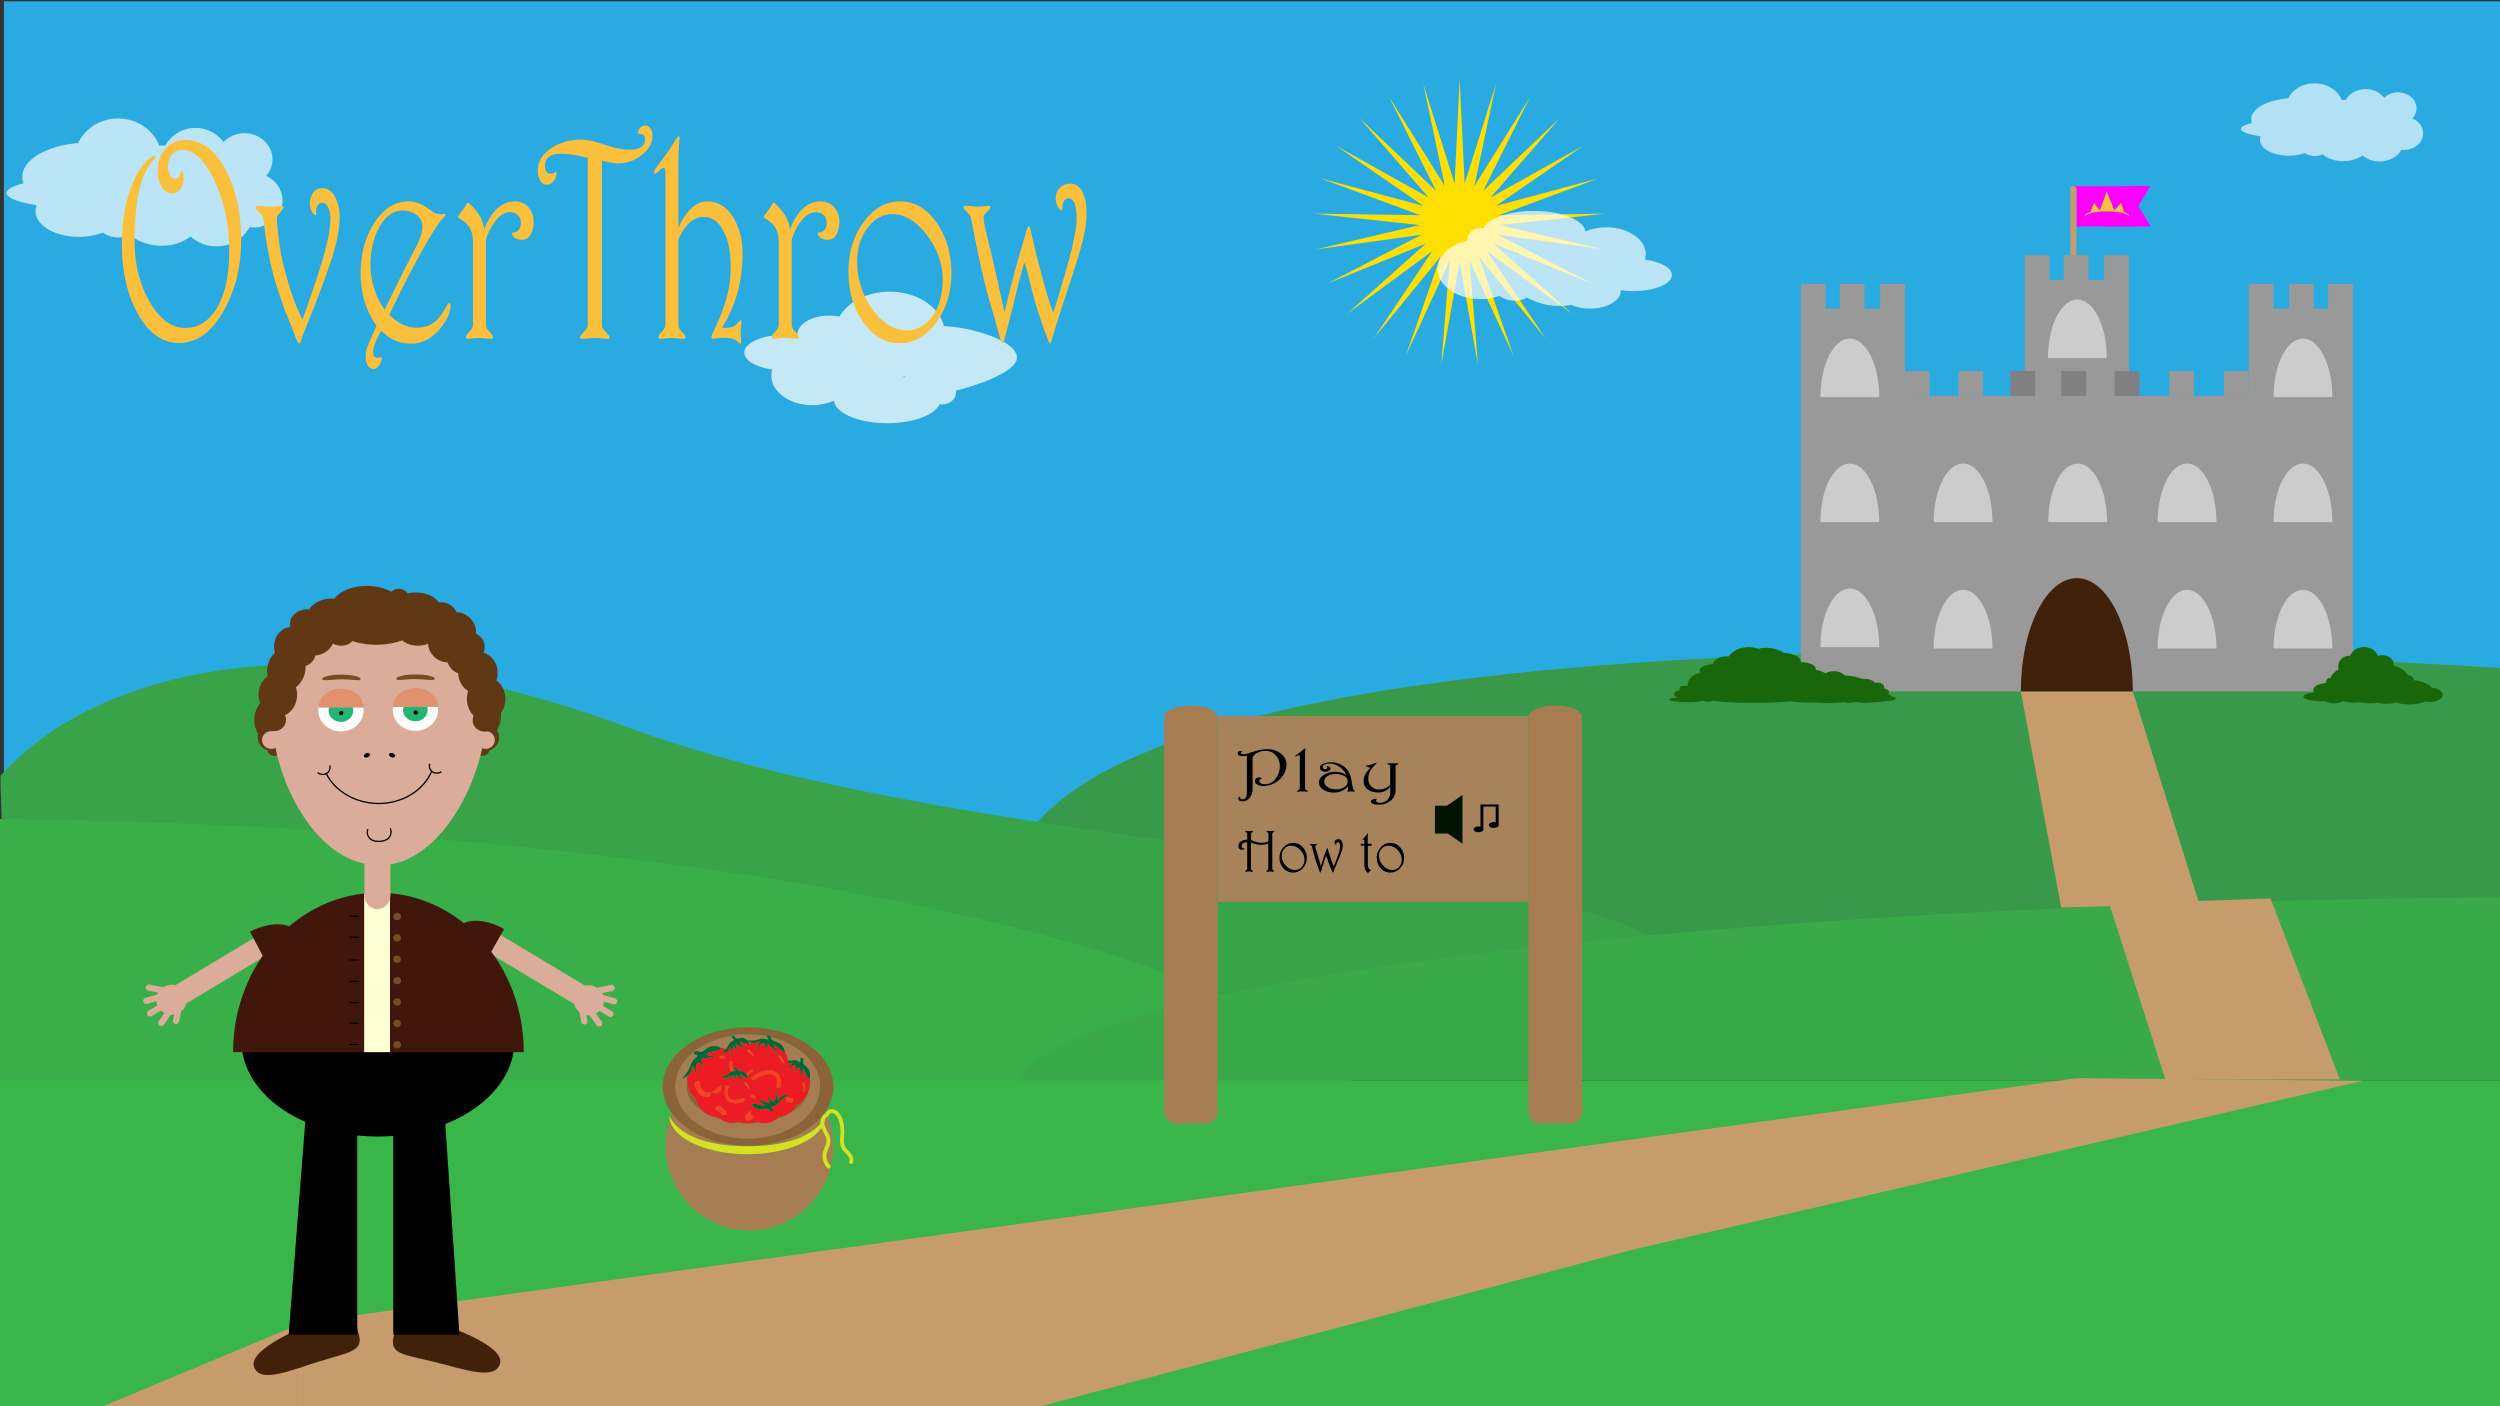 <svg id="Layer_1" data-name="Layer 1" xmlns="http://www.w3.org/2000/svg" width="1920" height="1080" viewBox="0 0 1920 1080"><rect x="0" y="0" width="1920" height="1080" fill="#333333" stroke="none"/><defs><style>.cls-1{fill:#29abe2;}.cls-2{fill:#39994a;}.cls-3{fill:#39a34a;}.cls-4{fill:#39af4a;}.cls-5{fill:#39a94a;}.cls-6{fill:#39b54a;}.cls-13,.cls-20,.cls-35,.cls-7{fill:#fff;}.cls-7{opacity:0.64;}.cls-8{fill:#c69c6d;}.cls-9{fill:#ffdf00;}.cls-10,.cls-23{fill:none;}.cls-11{fill:#a6835b;}.cls-12{fill:#a67c52;}.cls-13{opacity:0.68;}.cls-14{fill:#dbac99;}.cls-15{fill:#42210b;}.cls-16{fill:#42170b;}.cls-17{fill:#ffffd5;}.cls-18{fill:#754c24;}.cls-19{fill:#603813;}.cls-21{fill:#22b573;}.cls-22{fill:#e1916d;}.cls-23{stroke:#000;stroke-miterlimit:10;}.cls-24{fill:#f0f;}.cls-25{fill:#fbc03b;}.cls-26{fill:#999;}.cls-27{fill:#ccc;}.cls-28{fill:gray;}.cls-29{fill:#18670a;}.cls-30{fill:#8c6239;}.cls-31{fill:#ff3c24;}.cls-32{fill:#006837;}.cls-33{fill:#ed1c24;}.cls-34{fill:#d9e021;}.cls-35{opacity:0.73;}.cls-36{fill:#001300;}</style></defs><rect class="cls-1" x="3" y="1" width="1920" height="641"/><path class="cls-2" d="M1920,738V513C1227.91,470.91,675.92,530.86,790,738Z"/><path class="cls-3" d="M480.58,558C257.59,475.39,80.39,506.93.32,595.8a7,7,0,0,1,.06.82c0,13.84,1.06,27.69,1,41.53A4.74,4.74,0,0,1,3.52,641c3.17,10.69,5.92,21.49,7,32.63s-.5,22.62.17,33.94c.35,5.8,1.49,11.53,1.46,17.35s-.54,11.33-.69,17C11.15,752,10.62,762,9.54,772H480.32L1302,763C1306.85,652.92,778.73,668.46,480.58,558Z"/><path class="cls-4" d="M0,862H1055C1024.94,736.32,569,635.59,0,629Z"/><path class="cls-5" d="M1920,830V689.22c-613.18,4-1104.6,64.86-1137,140.78Z"/><rect class="cls-6" y="830" width="1920" height="250"/><path class="cls-7" d="M1852.71,91a11.31,11.31,0,0,0,3.19-7.76c0-6.8-6.36-12.31-14.19-12.31a15.17,15.17,0,0,0-10.64,4.16,17.85,17.85,0,0,0-14.24-6.65c-6.74,0-12.57,3.4-15.34,8.32l-1.88,0h-1.14C1795.4,69.31,1787.22,64,1777.61,64c-9.1,0-16.9,4.75-20.32,11.54-16,1.22-28.32,7.84-28.32,15.83a8.09,8.09,0,0,0,.63,3.09c-5.4,1.26-8.6,2.82-8.6,4.52,0,2.3,5.92,4.37,15.28,5.76a6.87,6.87,0,0,0-.61,2.81c0,6.64,9.85,12,22,12a36.11,36.11,0,0,0,12.21-2,14.24,14.24,0,0,0,13.71,1,25.79,25.79,0,0,0,16,5.18,26.4,26.4,0,0,0,14.84-4.3,20.35,20.35,0,0,0,13.06,4.58c7.35,0,13.71-3.65,16.81-9a16.57,16.57,0,0,0,2,.12c8.1,0,14.67-5.69,14.67-12.72C1861,97.39,1857.62,93,1852.71,91Z"/><polygon class="cls-8" points="1620 694.37 1663.05 829 1797 829 1743.76 690 1620 694.37"/><polygon class="cls-8" points="1552 531 1583 697 1689 694 1638 531 1552 531"/><polygon class="cls-8" points="1815 830 1253 960 799.19 1080 233.4 1080 233.4 1015.57 1595.11 828 1815 830"/><polygon class="cls-9" points="1121 61 1124.85 141.1 1148.91 64.45 1132.3 142.97 1175.06 74.6 1139.05 146.61 1197.82 90.8 1144.66 151.77 1215.75 112.04 1148.79 158.14 1227.73 136.97 1151.17 165.31 1233 164.05 1151.65 172.84 1231.23 191.55 1150.21 180.25 1222.54 217.77 1146.93 187.07 1207.47 241.04 1142.02 192.89 1186.96 259.9 1135.79 197.32 1162.31 273.18 1128.63 200.1 1135.06 280.04 1121 201.04 1106.93 280.04 1113.36 200.1 1079.68 273.18 1106.2 197.32 1055.03 259.9 1099.97 192.89 1034.53 241.04 1095.06 187.07 1019.45 217.77 1091.79 180.25 1010.76 191.55 1090.34 172.84 1008.99 164.05 1090.83 165.31 1014.26 136.97 1093.2 158.14 1026.24 112.04 1097.33 151.77 1044.17 90.8 1102.94 146.61 1066.93 74.6 1109.69 142.97 1093.09 64.45 1117.15 141.1 1121 61"/><path class="cls-10" d="M935.17,555.47v-5.15a3.8,3.8,0,0,1-.55,1.93A9.81,9.81,0,0,1,935.17,555.47Z"/><polygon class="cls-11" points="1173.83 549.93 935.17 549.93 935.17 550.32 935.17 555.47 935.17 692.59 1173.83 692.59 1173.83 555.47 1173.83 549.93"/><path class="cls-12" d="M934.62,552.25a3.8,3.8,0,0,0,.55-1.93c0-4.59-9.18-8.32-20.51-8.32s-20.51,3.73-20.51,8.32a3.63,3.63,0,0,0,.47,1.76,9.57,9.57,0,0,0-.62,3.39v298a9.36,9.36,0,0,0,9.15,9.51H926a9.36,9.36,0,0,0,9.15-9.51v-298A9.81,9.81,0,0,0,934.62,552.25Z"/><path class="cls-12" d="M1215,555.47a9.56,9.56,0,0,0-.56-3.22,3.84,3.84,0,0,0,.56-1.93c0-4.59-9.18-8.32-20.51-8.32s-20.51,3.73-20.51,8.32a3.73,3.73,0,0,0,.46,1.76,9.79,9.79,0,0,0-.61,3.39v298A9.36,9.36,0,0,0,1183,863h22.87a9.36,9.36,0,0,0,9.15-9.51Z"/><polygon class="cls-8" points="233.4 1015.57 79.19 1080 233.4 1080 233.4 1015.57"/><path class="cls-13" d="M1263.29,199.44a14.24,14.24,0,0,0,.64-4.22c0-11.4-13.57-20.63-30.31-20.63a41.21,41.21,0,0,0-16.09,3.14C1216.44,169,1199.15,162,1178,162c-19.17,0-35.16,5.7-38.83,13.28a12.39,12.39,0,0,0-2-.17c-5.6,0-10.13,3.84-10.13,8.57a7.45,7.45,0,0,0,.08,1.06c-13.36,2.94-23,11.65-23,21.93,0,12.69,14.77,23,33,23a44.8,44.8,0,0,0,14.64-2.39,19.11,19.11,0,0,0,11.53,3.61,20,20,0,0,0,9.59-2.34,49.37,49.37,0,0,0,25,6.36,55.33,55.33,0,0,0,8.94-.72A36.08,36.08,0,0,0,1221.1,237c13,0,23.59-6,23.59-13.46,0-.24,0-.47,0-.71a67.06,67.06,0,0,0,9.86.71c16.28,0,29.48-5.52,29.48-12.33C1284,205.68,1275.29,201,1263.29,199.44Zm-97.77-4.35q-.35-.41-.72-.81l1.32.18Z"/><path class="cls-14" d="M111.73,766.41l9.09-2.62a13.91,13.91,0,0,1,.68-1.46l-7.66-1.54a2.38,2.38,0,1,1,1-4.67l10.52,2.11a11.74,11.74,0,0,1,9.16-1.57l.09,0L210.69,711a7.3,7.3,0,0,1,9.93,2.4l1,1.71a7.13,7.13,0,0,1-2.43,9.82L143,770.7a11.47,11.47,0,0,1-3.82,6l-1.61,7.82a2.41,2.41,0,0,1-4.72-1l.9-4.36a12.13,12.13,0,0,1-2.49.17L125.83,787a2.43,2.43,0,0,1-3.35.58h0a2.38,2.38,0,0,1-.59-3.33L126.3,778a11.18,11.18,0,0,1-2.7-1.94l-7.1,4.26a2.43,2.43,0,0,1-3.31-.8h0a2.38,2.38,0,0,1,.81-3.27l6.91-4.15a11.48,11.48,0,0,1-.78-3.18l-7,2a2.39,2.39,0,1,1-1.35-4.58Z"/><path class="cls-14" d="M472.26,766.76l-9.09-2.62a10.78,10.78,0,0,0-.68-1.46l7.66-1.54a2.39,2.39,0,1,0-1-4.68l-10.52,2.13a11.74,11.74,0,0,0-9.16-1.57l-.09,0L373.26,711.4a7.29,7.29,0,0,0-9.92,2.42l-1,1.7a7.14,7.14,0,0,0,2.44,9.83L441,771.07a11.46,11.46,0,0,0,3.83,6l1.61,7.82a2.41,2.41,0,0,0,4.72-1l-.9-4.36a12.13,12.13,0,0,0,2.49.17l5.42,7.61a2.43,2.43,0,0,0,3.36.57h0a2.38,2.38,0,0,0,.58-3.32l-4.41-6.19a11.67,11.67,0,0,0,2.7-1.94l7.1,4.25a2.43,2.43,0,0,0,3.31-.8h0a2.39,2.39,0,0,0-.82-3.28l-6.91-4.14a11.48,11.48,0,0,0,.78-3.18l7.05,2a2.42,2.42,0,0,0,3-1.63A2.37,2.37,0,0,0,472.26,766.76Z"/><path class="cls-15" d="M384.06,1047c-3.46,13.62-27.67,4.59-50.25-1s-35-5.69-31.53-19.32-3.87-20.62,18.72-15S387.52,1033.39,384.06,1047Z"/><path class="cls-15" d="M195,1049.5c4.24,13.41,27.89,3,50.1-3.89s34.6-7.67,30.36-21.08,2.65-20.81-19.56-13.92S190.76,1036.1,195,1049.5Z"/><path d="M395.05,799.67c0-40.4-41.16,7.23-99,7.23s-110.56-47.63-110.56-7.23c0,26.06,19.54,48.94,48.94,61.89L221.69,1025h52.68V872a150.39,150.39,0,0,0,15.88.84q6,0,11.77-.46V1025h50.81L342,863.28C373.68,850.7,395.05,826.93,395.05,799.67Z"/><path class="cls-16" d="M371,742.12l8.06-14.32,8.08-14.33c-14.89-8.22-30.58-8.47-35-.56S356.1,733.89,371,742.12Z"/><path class="cls-16" d="M179,808.05H402.28c0-67.61-50-122.43-111.63-122.43S179,740.44,179,808.05Z"/><rect class="cls-17" x="279.68" y="686.04" width="19.82" height="122.01"/><ellipse class="cls-18" cx="305.01" cy="703.88" rx="2.94" ry="2.85"/><ellipse class="cls-18" cx="305.01" cy="720.29" rx="2.94" ry="2.85"/><ellipse class="cls-18" cx="305.01" cy="736.7" rx="2.94" ry="2.85"/><ellipse class="cls-18" cx="305.01" cy="753.11" rx="2.94" ry="2.85"/><ellipse class="cls-18" cx="305.01" cy="769.52" rx="2.94" ry="2.85"/><ellipse class="cls-18" cx="305.01" cy="785.93" rx="2.94" ry="2.85"/><ellipse class="cls-18" cx="305.01" cy="802.34" rx="2.94" ry="2.85"/><ellipse cx="271.98" cy="703.7" rx="4.04" ry="0.54"/><ellipse cx="271.98" cy="719.76" rx="4.04" ry="0.54"/><ellipse cx="271.98" cy="737.24" rx="4.04" ry="0.54"/><ellipse cx="271.98" cy="753.65" rx="4.04" ry="0.54"/><ellipse cx="271.98" cy="770.06" rx="4.04" ry="0.54"/><ellipse cx="271.98" cy="785.76" rx="4.04" ry="0.54"/><ellipse cx="271.98" cy="802.17" rx="4.04" ry="0.54"/><path class="cls-16" d="M207.32,744.62l-7.65-14.54L192,715.53c15.12-7.8,30.81-7.61,35,.42S222.45,736.82,207.32,744.62Z"/><ellipse class="cls-19" cx="372.24" cy="566.17" rx="11.08" ry="10.76"/><ellipse class="cls-19" cx="208.97" cy="566.17" rx="11.08" ry="10.76"/><ellipse class="cls-19" cx="210.64" cy="575.31" rx="5.36" ry="5.2"/><ellipse class="cls-19" cx="370.58" cy="575.31" rx="5.36" ry="5.2"/><ellipse class="cls-19" cx="366.89" cy="549.68" rx="17.92" ry="19.36"/><ellipse class="cls-19" cx="213.22" cy="552.9" rx="17.92" ry="19.36"/><path class="cls-14" d="M373,544.43c3,44-31.2,120-81.35,120.14S210.86,597.31,209,554.86s29.58-86.42,77.71-87.62c5.38-.13,11.41.39,11.41.39S319,469.74,336.61,481C358.72,495,371.57,523.27,373,544.43Z"/><ellipse class="cls-20" cx="319.05" cy="545.22" rx="17.4" ry="16.07"/><ellipse class="cls-21" cx="319" cy="545.23" rx="9.49" ry="8.76"/><path class="cls-22" d="M301.74,543h34.79c0-8.07-7.79-14.61-17.39-14.61S301.74,535,301.74,543Z"/><ellipse cx="319.29" cy="547.17" rx="1.66" ry="1.61"/><ellipse class="cls-20" cx="261.85" cy="545.65" rx="17.4" ry="16.07"/><ellipse class="cls-21" cx="261.8" cy="545.66" rx="9.49" ry="8.76"/><path class="cls-22" d="M244.54,543.46h34.79c0-8.07-7.79-14.61-17.4-14.61S244.54,535.39,244.54,543.46Z"/><ellipse cx="262.09" cy="547.6" rx="1.66" ry="1.61"/><ellipse cx="301.13" cy="579.99" rx="1.62" ry="2.44" transform="translate(-349.1 645.31) rotate(-68.3)"/><path class="cls-23" d="M282.53,636.71a6.76,6.76,0,0,0,2.29,7.85c2.47,1.78,5.68,1.63,6.87,1.57a10.68,10.68,0,0,0,6.1-1.88,6.9,6.9,0,0,0,1.9-8.16"/><ellipse cx="281.8" cy="580.05" rx="2.44" ry="1.62" transform="translate(-194.51 145.31) rotate(-21.7)"/><ellipse class="cls-14" cx="208.27" cy="568.34" rx="7.02" ry="6.81"/><ellipse class="cls-14" cx="373.02" cy="568.34" rx="7.02" ry="6.81"/><ellipse class="cls-19" cx="289.13" cy="465.06" rx="9.23" ry="7.89"/><ellipse class="cls-19" cx="360.61" cy="496.79" rx="11.64" ry="11.29"/><ellipse class="cls-19" cx="223.93" cy="496.61" rx="13.48" ry="15.06"/><ellipse class="cls-19" cx="229.66" cy="501.99" rx="12.56" ry="10.4"/><ellipse class="cls-19" cx="252.38" cy="490.87" rx="20.45" ry="3.95" transform="translate(-133.9 96.62) rotate(-17.21)"/><ellipse class="cls-19" cx="344.54" cy="493.38" rx="15.88" ry="15.42"/><ellipse class="cls-19" cx="288.95" cy="478.15" rx="33.06" ry="17.03"/><ellipse class="cls-19" cx="235.94" cy="479.22" rx="13.3" ry="11.29"/><ellipse class="cls-19" cx="306.31" cy="459.86" rx="7.94" ry="7.71"/><ellipse class="cls-19" cx="320.9" cy="485.5" rx="15.14" ry="10.4"/><ellipse class="cls-19" cx="338.81" cy="474.92" rx="12.74" ry="12.37"/><ellipse class="cls-19" cx="319.24" cy="467.93" rx="19.39" ry="12.91"/><ellipse class="cls-19" cx="274.72" cy="467.39" rx="12.93" ry="9.14"/><ellipse class="cls-19" cx="260.13" cy="477.97" rx="19.39" ry="12.91"/><ellipse class="cls-19" cx="241.11" cy="488.01" rx="15.88" ry="15.42"/><ellipse class="cls-19" cx="349.71" cy="485.5" rx="15.88" ry="15.42"/><ellipse class="cls-19" cx="356.17" cy="505.4" rx="12.74" ry="12.37"/><ellipse class="cls-19" cx="367.07" cy="516.69" rx="15.14" ry="16.13"/><ellipse class="cls-19" cx="219.87" cy="514" rx="17.07" ry="14.56" transform="translate(-335.6 577.18) rotate(-73.33)"/><ellipse class="cls-19" cx="254.78" cy="473.48" rx="18.84" ry="13.8"/><ellipse class="cls-19" cx="213.41" cy="533.54" rx="14.78" ry="16.85"/><ellipse class="cls-19" cx="210.64" cy="552.72" rx="9.05" ry="8.78"/><ellipse class="cls-19" cx="372.06" cy="553.08" rx="9.05" ry="8.78"/><ellipse class="cls-19" cx="373.35" cy="536.77" rx="14.78" ry="16.85"/><ellipse class="cls-19" cx="281.74" cy="465.24" rx="26.6" ry="15.24"/><ellipse class="cls-19" cx="261.98" cy="487.83" rx="10.53" ry="8.07"/><path class="cls-23" d="M250.54,594.09c7,14,23,23,40.42,23,18.06-.05,34.3-9.92,40.56-24.71"/><path class="cls-23" d="M244,593.44a6.1,6.1,0,0,0,7.47.09,5.57,5.57,0,0,0,1.81-5.67"/><path class="cls-23" d="M339,592.64a6.09,6.09,0,0,1-7.47-.31,5.57,5.57,0,0,1-1.48-5.76"/><rect class="cls-14" x="279.9" y="656.17" width="19.95" height="31.19"/><path class="cls-14" d="M299.84,687.36H279.9c0,6,4.46,10.82,10,10.82S299.84,693.33,299.84,687.36Z"/><path class="cls-18" d="M276.94,521.53c0,1.88-5.88.18-14,.18s-15.51,1.7-15.51-.18,6.61-3.41,14.78-3.41S276.94,519.65,276.94,521.53Z"/><path class="cls-18" d="M304.41,521.37c0,1.88,5.88.18,14,.18s15.51,1.7,15.51-.18-6.62-3.4-14.78-3.4S304.41,519.49,304.41,521.37Z"/><path class="cls-24" d="M1642.2,158.39l9.38-15.61L1623,143v0h-30.09a2.28,2.28,0,0,1,1.71,2.17v28.81h22.67l.12.16,34.56-.2Zm-24,3.85c-14.93,0-17,3.73-17,3.73,0-1.21,1.65-2.31,4.36-3.14l1.26-3.21,1.43-3.65,2.43,3.07,2,2.49.16,0,2.52-6.94,2.62-7.2,2.92,7.08,2.92,7.08.22,0,2.36-2.74,2.56-3,1.27,3.71,1.18,3.42c2.44.81,3.9,1.85,3.9,3C1635.26,166,1633.14,162.24,1618.21,162.24Z"/><path class="cls-25" d="M1631.36,163l-1.18-3.42-1.27-3.71-2.56,3-2.36,2.74-.22,0-2.92-7.08-2.92-7.08-2.62,7.2-2.52,6.94-.16,0-2-2.49-2.43-3.07-1.43,3.65-1.26,3.21c-2.71.83-4.36,1.93-4.36,3.14,0,0,2.1-3.73,17-3.73s17,3.73,17,3.73C1635.26,164.83,1633.8,163.79,1631.36,163Z"/><path class="cls-8" d="M1592.94,142.93a2.43,2.43,0,0,0-.61-.08,2.3,2.3,0,0,0-2.33,2.25v66.65a2.33,2.33,0,0,0,4.65,0V145.1A2.28,2.28,0,0,0,1592.94,142.93Z"/><polygon class="cls-26" points="1788 218 1788 237 1777 237 1777 218 1758 218 1758 237 1746 237 1746 218 1727 218 1727 237 1727 304 1635 304 1635 215 1635 196 1616 196 1616 215 1604 215 1604 196 1585 196 1585 215 1574 215 1574 196 1555 196 1555 215 1555 304 1463 304 1463 237 1463 218 1444 218 1444 237 1432 237 1432 218 1413 218 1413 237 1402 237 1402 218 1383 218 1383 237 1383 304 1383 531 1807 531 1807 304 1807 237 1807 218 1788 218"/><path class="cls-15" d="M1552,531h86c0-48.05-19.25-87-43-87S1552,483,1552,531Z"/><path class="cls-27" d="M1572.83,275H1618c0-24.85-10.11-45-22.59-45S1572.83,250.15,1572.83,275Z"/><path class="cls-27" d="M1746.07,305h45.18c0-24.85-10.12-45-22.59-45S1746.07,280.15,1746.07,305Z"/><path class="cls-27" d="M1398.07,305h45.18c0-24.85-10.12-45-22.59-45S1398.07,280.15,1398.07,305Z"/><path class="cls-27" d="M1398.07,401h45.18c0-24.85-10.12-45-22.59-45S1398.07,376.15,1398.07,401Z"/><path class="cls-27" d="M1398.07,497h45.18c0-24.85-10.12-45-22.59-45S1398.07,472.15,1398.07,497Z"/><path class="cls-27" d="M1573.07,401h45.18c0-24.85-10.12-45-22.59-45S1573.07,376.15,1573.07,401Z"/><path class="cls-27" d="M1746.07,401h45.18c0-24.85-10.12-45-22.59-45S1746.07,376.15,1746.07,401Z"/><path class="cls-27" d="M1746.07,498h45.18c0-24.85-10.12-45-22.59-45S1746.07,473.15,1746.07,498Z"/><path class="cls-27" d="M1657.07,401h45.18c0-24.85-10.12-45-22.59-45S1657.07,376.15,1657.07,401Z"/><path class="cls-27" d="M1485.07,401h45.18c0-24.85-10.12-45-22.59-45S1485.07,376.15,1485.07,401Z"/><path class="cls-27" d="M1657.07,498h45.18c0-24.85-10.12-45-22.59-45S1657.07,473.15,1657.07,498Z"/><path class="cls-27" d="M1485.07,498h45.18c0-24.85-10.12-45-22.59-45S1485.07,473.15,1485.07,498Z"/><rect class="cls-26" x="1463" y="285" width="19" height="19"/><rect class="cls-26" x="1504" y="285" width="19" height="19"/><rect class="cls-28" x="1544" y="285" width="19" height="19"/><rect class="cls-28" x="1583" y="285" width="19" height="19"/><rect class="cls-28" x="1624" y="285" width="19" height="19"/><rect class="cls-26" x="1708" y="285" width="19" height="19"/><rect class="cls-26" x="1666" y="285" width="19" height="19"/><path class="cls-29" d="M1867.63,528.13c-2.35-2.92-7.55-5.11-13.89-5.72v-.17a3.53,3.53,0,0,0-3.59-3.46,4.21,4.21,0,0,0-.5,0,18.54,18.54,0,0,0-11.48-7.6,4.94,4.94,0,0,0,.17-1.28c0-3.69-4-6.69-8.91-6.69a11.47,11.47,0,0,0-3.15.44c-1.51-3.89-5.73-6.69-10.71-6.69s-9.22,2.81-10.72,6.71a5.62,5.62,0,0,0-.58,0,8.33,8.33,0,0,0-8.56,8.08,7.73,7.73,0,0,0,.37,2.37,15.19,15.19,0,0,0-6.66,7,1.33,1.33,0,0,0-.9-.41c-1.08,0-2,1.67-2.19,3.9-5.49.26-9.8,2.61-9.8,5.48a3.19,3.19,0,0,0,.55,1.73c-4.77.57-8.08,1.8-8.08,3.23,0,2,6.25,3.56,14,3.56.94,0,1.85,0,2.73-.07a14.63,14.63,0,0,0,7,1.58,14.41,14.41,0,0,0,7.15-1.7,25.33,25.33,0,0,0,12.46.86,36.78,36.78,0,0,0,8.21.84,41.5,41.5,0,0,0,6-.41,23.77,23.77,0,0,0,6.29.84,23.38,23.38,0,0,0,7.15-1.1,33.52,33.52,0,0,0,10.31,1.53,31.58,31.58,0,0,0,12.36-2.31,16.9,16.9,0,0,0,3.56.37c5.48,0,9.93-2.46,9.93-5.5C1876,530.82,1872.37,528.54,1867.63,528.13Z"/><path class="cls-29" d="M1452.63,534.87a6.08,6.08,0,0,0-3.25-1.9,2.1,2.1,0,0,0,1.3-1.68c0-1.14-1.56-2.11-3.75-2.49a2.61,2.61,0,0,0,.12-.79c0-2.11-2.33-3.82-5.21-3.82a7.14,7.14,0,0,0-1.82.24,11,11,0,0,0-8-3.09,13.74,13.74,0,0,0-1.84.13c-3-1.4-7.73-2.4-13.26-2.7a11.67,11.67,0,0,0-8.49-3.29,12.71,12.71,0,0,0-6.5,1.7,19.74,19.74,0,0,0-7.57-2.75,2.29,2.29,0,0,0,.15-.82c0-2.79-5.2-5.06-11.61-5.06h0c0-.06,0-.12,0-.18,0-3.77-5.73-6.83-12.86-6.92a24,24,0,0,0-13.52-3.92,26.63,26.63,0,0,0-6.15.72A22.06,22.06,0,0,0,1343,497c-6.81,0-12.68,3-15.37,7.22a15.3,15.3,0,0,0-1.81-.11c-5,0-9.2,2.47-10.48,5.83-6,.86-10.09,2.74-10.09,4.92a2.48,2.48,0,0,0,1,1.79c-5.34.92-9.54,4.26-10.09,8.49a6.89,6.89,0,0,0,0,1.87,7.45,7.45,0,0,0-2.26-.34c-2.27,0-4.12.92-4.12,2.05a1.42,1.42,0,0,0,.59,1c-2.93.89-4.7,2-4.7,3.3,0,.95,1,1.85,2.79,2.61-3.86.35-6.42,1-6.42,1.65,0,1.08,6.18,2,13.79,2a54.37,54.37,0,0,0,12.29-1.07,9.7,9.7,0,0,0,3.69.71,9.6,9.6,0,0,0,3.79-.75c6.16,1,18,1.64,31.54,1.64a275.49,275.49,0,0,0,28.42-1.23,86,86,0,0,0,14.17,1c1.6,0,3.16,0,4.66-.1,3.18.3,6.57.46,10.1.46a108.24,108.24,0,0,0,11.45-.59,22.36,22.36,0,0,0,9.45-.2,37.24,37.24,0,0,0,12,.23c.51,0,1,0,1.57,0a40.85,40.85,0,0,0,8.84-.89h.23c4.41,0,8-.92,8-2C1456,535.85,1454.67,535.24,1452.63,534.87Z"/><path class="cls-12" d="M635.4,857.86a2.92,2.92,0,0,0-1.57,1.25,16,16,0,0,1-.7,2.87,9.5,9.5,0,0,0,.29,2.42c.89,3.48,3.46,6.31,4.17,9.89a10.63,10.63,0,0,1-.36,5.45c-.63,1.9-1.64,3.64-2.16,5.57a10.26,10.26,0,0,0,2.55,9.62,1.37,1.37,0,0,1,.41,1,65.82,65.82,0,0,0-2-38.47A1.42,1.42,0,0,1,635.4,857.86Z"/><path class="cls-12" d="M635.5,897.05A13.35,13.35,0,0,1,631.89,886c.32-2.22,1.36-4.16,2.16-6.24a8.51,8.51,0,0,0,.22-6.2c-.88-2.56-2.38-4.81-3.31-7.28-7.9,11.72-30.38,20.18-56.9,20.18-31.29,0-57-11.78-59.68-26.8a65.51,65.51,0,0,0-3.21,20.26c0,36,28.84,65.1,64.42,65.1a64.55,64.55,0,0,0,62.24-48.33A1.43,1.43,0,0,1,635.5,897.05Z"/><path class="cls-12" d="M574.09,880.36c35.12,0,50-10.44,56.1-17.37a3.31,3.31,0,0,1,0-.33c-.16-3.17,1.09-6.38,4.17-7.57a1.44,1.44,0,0,1,.23-.88,2.43,2.43,0,0,1,.14-.2c-.14-.32-.27-.65-.41-1C624,868.87,601.13,879.9,574.5,879.9c-25.52,0-47.63-10.13-58.44-24.91q-.69,1.71-1.29,3.45C517.41,863.54,529.53,880.36,574.09,880.36Z"/><path class="cls-30" d="M574.5,879.9c26.63,0,49.54-11,59.78-26.86A33.92,33.92,0,0,0,640,834.45c0-25.1-29.33-45.45-65.5-45.45S509,809.35,509,834.45A34.6,34.6,0,0,0,516.06,855C526.87,869.77,549,879.9,574.5,879.9Zm-11.85-84.49a1.18,1.18,0,0,1,.39-.08h0a78,78,0,0,1,11.15-.8A75.5,75.5,0,0,1,589.09,796c-.15-.36-.19-.67.08-.81a2.22,2.22,0,0,1,1.64.26,1.66,1.66,0,0,1,.89,1.12c22.06,5.28,38,20.24,38,37.89,0,22-24.82,39.92-55.44,39.92s-55.45-17.87-55.45-39.92C518.78,815.26,537.59,799.24,562.65,795.41Z"/><path class="cls-12" d="M565,797.13c1.61,1.3,3.66-.68,5.87,0a8.18,8.18,0,0,1,3.12,2,.23.23,0,0,1,0-.11c0-.42,2.36.3,5.66-.12s3.52-1.46,6.18-1.25c2,.16,3.29.89,3.84.48s-.25-1.46-.57-2.23a75.5,75.5,0,0,0-14.86-1.46,78,78,0,0,0-11.15.8C564,795.35,564.2,796.47,565,797.13Z"/><path class="cls-12" d="M574.23,874.37c30.62,0,55.44-17.87,55.44-39.92,0-17.65-15.91-32.61-38-37.89a5.54,5.54,0,0,0,.54,1.45c1.26,2,4.79,1.92,7.07,3.89,2,1.75,3.26,4.24,3.25,5.38a15.72,15.72,0,0,1,2.51,6.49c.55.28,1.09.58,1.62.89,2.2,0,2.88-.86,4.79-.19,1.65.57,2.41,1.61,3,1.28.91-.5-.13-3.13.74-3.44.38-.14,1,.21,1.27.6.72.86.07,1.85.23,3.1.3,2.42,3.27,3,4.43,5.66a10.63,10.63,0,0,1,.68,6.56,21.18,21.18,0,0,1-1.58,11.3c-2.47,8.58-11.47,15.82-23.84,19.82a16.16,16.16,0,0,1-1.91,1.26,15.11,15.11,0,0,1-11,1.53q-3.56.43-7.29.53a15.7,15.7,0,0,1-2,.14,15.54,15.54,0,0,1-1.94-.14c-2.55-.06-5-.23-7.47-.53a15,15,0,0,1-6.41-.29,16.28,16.28,0,0,1-4.12-1.79,59.43,59.43,0,0,1-8.44-3.07,15.72,15.72,0,0,1-3.52-1.68c-.22-.14-.42-.3-.63-.45-8.81-5.08-14.3-12.21-14.3-20.1a17.57,17.57,0,0,1,.37-3.48,21.92,21.92,0,0,1,.27-5.22c-1.64,1.39-3.38,2.17-3.62,1.86s2-2.23,4.23-6,1.48-4.85,3.68-7.45c1.7-2,3.26-2.71,3.34-3.62.13-1.34-3.18-.7-2.9-1.93a3.08,3.08,0,0,1,1.47-1.5c1.34-.69,1.89.42,3.23.57,2.6.27,5.26-3.45,8.64-4.25,3-.71,6,0,7,.93a15.76,15.76,0,0,1,4.34,1c.17-.2.36-.4.54-.64,1.76-2.22,1.43-3.4,3.09-4.64,1.27-1,2.32-.91,2.47-1.62.22-1-1.93-1.89-1.62-2.79a1,1,0,0,1,.68-.56c-25.06,3.83-43.87,19.85-43.87,39C518.78,856.5,543.61,874.37,574.23,874.37Z"/><path class="cls-12" d="M577,800.7a8,8,0,0,1-2.72-1.2,5.25,5.25,0,0,1,.9,1.32c.25.2.5.4.74.61C576.26,801.18,576.62,800.93,577,800.7Z"/><path class="cls-30" d="M534.35,843.33a14.19,14.19,0,0,1-3.87-4,16.86,16.86,0,0,1-2.63-8.09,17.57,17.57,0,0,0-.37,3.48c0,7.89,5.49,15,14.3,20.1A19,19,0,0,1,534.35,843.33Z"/><path class="cls-30" d="M611.85,848.81a17.75,17.75,0,0,1-6.48,6.68,15.31,15.31,0,0,1-6.92,2.1,16.89,16.89,0,0,1-2,1.76c12.37-4,21.37-11.24,23.84-19.82-.2.47-.41.93-.65,1.38A18,18,0,0,1,611.85,848.81Z"/><path class="cls-30" d="M576.26,862.67q3.74-.09,7.29-.53a15.17,15.17,0,0,1-2.59-.87A15.21,15.21,0,0,1,576.26,862.67Z"/><path class="cls-30" d="M605.85,814.64c.31,0,.58,0,.84,0-.53-.31-1.07-.61-1.62-.89,0,.26,0,.53.07.8C605.37,814.6,605.6,814.63,605.85,814.64Z"/><path class="cls-30" d="M564.9,862.14c2.43.3,4.92.47,7.47.53a15.17,15.17,0,0,1-4.56-1.33A15.29,15.29,0,0,1,564.9,862.14Z"/><path class="cls-30" d="M545.93,857a59.43,59.43,0,0,0,8.44,3.07,16.84,16.84,0,0,1-3-2.29A15,15,0,0,1,545.93,857Z"/><path class="cls-31" d="M535.17,830.54Z"/><path class="cls-31" d="M545.48,842.37a21.87,21.87,0,0,1,.43-3.57l4.8,1.28a27,27,0,0,0,3.17-2.33c0-.34,0-.67,0-1a15.86,15.86,0,0,1,.56-4.18c-6.72,7.22-14.94,10.54-16.95-1.34-.28-1.69-1.34-1.24-2.27-.68s-2,.63-1.49,2.55C535.65,841.17,540.26,843.59,545.48,842.37Z"/><path class="cls-32" d="M529.85,824.25c2-2.66,1.6-5.08,2.19-5.37,1-.49,2.08,6,2.55,5.76s-.67-7,1.1-8.28c1.52-1.11,4.46,2.31,4.91,1.88s-2.82-4-2-4.89,9.57-1,10.24-1.76-7.29-.66-6.25-2.12c1.22-1.73,9.58-2.26,10.71-3.83a.69.69,0,0,0-.17-1c-.94-.93-3.95-1.64-7-.93-3.38.8-6,4.52-8.64,4.25-1.34-.15-1.89-1.26-3.23-.57a3.08,3.08,0,0,0-1.47,1.5c-.28,1.23,3,.59,2.9,1.93-.08.91-1.64,1.61-3.34,3.62-2.2,2.6-1.51,3.68-3.68,7.45s-4.55,5.6-4.23,6,2-.47,3.62-1.86A11.44,11.44,0,0,0,529.85,824.25Z"/><path class="cls-31" d="M553.57,811c-.84.1-.82.51-.91,1.07s.18,1,.82,1a14.16,14.16,0,0,1,3,.07c0-.72.1-1.42.19-2.12A13.89,13.89,0,0,0,553.57,811Z"/><path class="cls-31" d="M601.34,824.92c.18.25.37.51.54.78a1.22,1.22,0,0,0-.26-1.08Z"/><path class="cls-31" d="M608,843.41a18.91,18.91,0,0,1-4-1.11,22.86,22.86,0,0,1-.12,3.61,18.37,18.37,0,0,0,3.55.82c1.23.16,1.3-.52,1.55-1.41S608.94,843.57,608,843.41Z"/><path class="cls-31" d="M609,845.33Z"/><path class="cls-31" d="M609,845.33h0Z"/><path class="cls-32" d="M605.14,814.57a12.77,12.77,0,0,1,0,2.23c1.8.15,3.06-1,3.34-.64.5.63-3.61,4.6-3.35,4.9s4.52-3.8,5.7-2.84c1,.83-.7,5-.33,5.19s2.11-4.31,2.87-4,2.45,8,3.09,8.2-.93-6.71.24-6.47c1.37.28,3.28,7.4,4.54,7.68.25,0,.46-.18.61-.6a10.63,10.63,0,0,0-.68-6.56c-1.16-2.61-4.13-3.24-4.43-5.66-.16-1.25.49-2.24-.23-3.1-.31-.39-.89-.74-1.27-.6-.87.31.17,2.94-.74,3.44-.62.33-1.38-.71-3-1.28-1.91-.67-2.59.14-4.79.19-.26,0-.53,0-.84,0S605.37,814.6,605.14,814.57Z"/><path class="cls-31" d="M616.87,837.91a9.87,9.87,0,0,1,1.24.77,13.92,13.92,0,0,0-.37-7.18c-.22-.69-.49-.49-.88-.31a1,1,0,0,0-.49,1.17A14.28,14.28,0,0,1,616.87,837.91Z"/><path class="cls-33" d="M602.11,807.9c-1.5,0-6.33-5.59-8-5.56-1.38,0,3,5.56,2.2,5.49s-5.54-6.17-6.54-6.29-1.16,4-1.67,3.92-.16-3.94-1.6-4.44c-1.68-.58-4.84,3.71-5.24,3.51s2.64-4.35,1.84-4.78c-.48-.26-1.61,1.28-4.2,1.24a8.07,8.07,0,0,1-2-.29c-.37.23-.73.48-1.08.73-.24-.21-.49-.41-.74-.61.16.39.18.71,0,.87-.87.84-6.18-2.17-7.13-1.25-.8.79,4.18,4,3.71,4.33s-6-3.18-6.61-2.75,1.08,4.68.74,4.85-1.83-3.87-2.9-3.58c-1.24.34-1.21,6.38-1.54,6.4s-.36-5.82-1-5.82c-.41,0-.4,2.17-1.94,3.55s-3.57,1.32-3.74.82,1.19-.89,2.74-2.58a15.76,15.76,0,0,0-4.34-1,.69.69,0,0,1,.17,1c-1.13,1.57-9.49,2.1-10.71,3.83-1,1.46,6.87,1.39,6.25,2.12s-9.37.82-10.24,1.76,2.45,4.44,2,4.89-3.39-3-4.91-1.88c-1.77,1.28-.62,8-1.1,8.28s-1.59-6.25-2.55-5.76c-.59.29-.18,2.71-2.19,5.37a11.44,11.44,0,0,1-1.73,1.81,21.92,21.92,0,0,0-.27,5.22,16.86,16.86,0,0,0,2.63,8.09,14.19,14.19,0,0,0,3.87,4,19,19,0,0,0,7.43,11.53c.21.15.41.31.63.45a15.72,15.72,0,0,0,3.52,1.68,15,15,0,0,0,5.48.78,16.84,16.84,0,0,0,3,2.29,16.28,16.28,0,0,0,4.12,1.79,15,15,0,0,0,6.41.29,15.29,15.29,0,0,0,2.91-.8,15.17,15.17,0,0,0,4.56,1.33,15.54,15.54,0,0,0,1.94.14,15.7,15.7,0,0,0,2-.14,15.21,15.21,0,0,0,4.7-1.4,15.22,15.22,0,0,0,13.57-.66,16.16,16.16,0,0,0,1.91-1.26,16.89,16.89,0,0,0,2-1.76,15.31,15.31,0,0,0,6.92-2.1,17.75,17.75,0,0,0,6.48-6.68,18,18,0,0,0,7.78-7.9c.24-.45.45-.91.65-1.38a21.18,21.18,0,0,0,1.58-11.3c-.15.42-.36.65-.61.6-1.26-.28-3.17-7.4-4.54-7.68-1.17-.24.35,6.69-.24,6.47s-2.3-7.87-3.09-8.2-2.49,4.19-2.87,4,1.35-4.36.33-5.19c-1.18-1-5.44,3.14-5.7,2.84s3.85-4.27,3.35-4.9c-.28-.34-1.54.79-3.34.64a12.77,12.77,0,0,0,0-2.23c0-.27,0-.54-.07-.8a15.72,15.72,0,0,0-2.51-6.49C602.56,807.67,602.41,807.9,602.11,807.9ZM609,845.33h0c-.25.89-.32,1.57-1.55,1.41a18.37,18.37,0,0,1-3.55-.82,22.86,22.86,0,0,0,.12-3.61,18.91,18.91,0,0,0,4,1.11c1,.16,1.21,1,1,1.91Zm-15,7.39a2,2,0,0,1-1.48.61c-1.18,0-1.29-1-2.26-1.61-1.87-1.17-4.81.72-7.55.1-3.24-.74-5.82-3.43-4.81-4.07,1.26-.8,7.62,1.86,9,1,1.15-.75-4.76-3.59-4.1-3.92s7.19,2.8,8.08,2.39-.66-4.31-.2-4.48,1.75,3.54,3.17,3.24c1.65-.34,2.55-5.94,3-6s-.45,5.38.4,5.36c.51,0,.84-2,3-3.33,2-1.22,4.8-1.31,4.94-.86s-2.11,1-4.71,3.06-2.37,3.19-4.69,4.38c-1.79.92-3.13.9-3.43,1.56C591.93,851.15,594.57,851.87,594,852.72Zm-36.88-18.11c.36-1.36.84-.9,1.43-.77v0h0v0c.59.13,1.2.39.83,1.53-3.23,9.85,4.64,10.77,10.84,8.08.72-.31,1.22.15,1.38.83h0c.15.68.35,1.16-.58,1.59C563.07,849.63,554.05,846.4,557.15,834.61Zm17.63-28.38a10.68,10.68,0,0,1,4.48,4.28,6.69,6.69,0,0,0-1.17.51,10.37,10.37,0,0,0-3.58-3.14,1,1,0,0,1-.41-1.15C574.21,806.31,574.24,806,574.78,806.23Zm5,35.78a.7.7,0,0,1,.35,1c-.2.39-.3.72-1,.48a11.34,11.34,0,0,1-2.62-1.34,13.89,13.89,0,0,0,.51-1.7A11.72,11.72,0,0,0,579.74,842Zm-1.92-15.08c10-7.31,23.22-7.33,21.9,6.9-.15,1.65-.94,1.33-1.78,1.42v0h0v0c-.84.09-1.74,0-1.51-1.36,2-12.14-9-10-16.91-4.6a1.33,1.33,0,0,1-2.09-.38l0,0s0,0,0,0l0,0C577.05,828.22,576.66,827.78,577.82,826.93Zm-2.21,9a7.54,7.54,0,0,0-1.16,0,9.46,9.46,0,0,0-2.38-3.41.73.73,0,0,1-.07-1c.2-.29.31-.54.72-.18A9.39,9.39,0,0,1,575.61,835.94Zm-25.55,14.64c.67-.76,1.08-1.38,2.08-1a10,10,0,0,1,6.1,5.92q-1.66.47-3.42,1.11a10.56,10.56,0,0,0-4.9-4.11C549.17,852.19,549.39,851.34,550.06,850.58Zm51.82-24.88c-.17-.27-.36-.53-.54-.78l.28-.3A1.22,1.22,0,0,1,601.88,825.7Zm-40.69-10.89c.65-.07,1.35,0,1.36,1.51a16.56,16.56,0,0,0,1.08,6.49c.53,0,.89,0,1.07-.3.45-.72-1.24-2-.74-2.57a1.15,1.15,0,0,1,1.11-.17c.81.26.73,1.19,1.29,1.94,1.1,1.45,3.41.56,5.18,1.77a6.89,6.89,0,0,1,1.25,1.1,18.06,18.06,0,0,0,3.55-2.91c.62-.66,1.29-.31,1.68.45l0,0h0l0,0,.2.4a18.4,18.4,0,0,0-4.07,4.1c.33.77.39,1.38.05,1.51-1,.36-4.92-3.46-6-3-.9.36,2.7,4.23,2.2,4.35s-4.48-4.15-5.16-4-.21,3.82-.55,3.86-.65-3.44-1.67-3.54c-1.18-.12-2.66,4.43-2.95,4.34s1.13-4.47.55-4.66c-.35-.12-.89,1.51-2.59,2.09s-3.48-.06-3.51-.48,1.59-.3,3.7-1.45c1.73-1,2-1.77,3.09-2.29a22.82,22.82,0,0,1-1.33-7c-.09-1.78.56-1.42,1.2-1.5Zm-4.72-1.71a14.16,14.16,0,0,0-3-.07c-.64.06-.9-.42-.82-1s.07-1,.91-1.07a13.89,13.89,0,0,1,3.09,0C556.57,811.68,556.5,812.38,556.47,813.1Zm-21.3,17.44h0c.93-.56,2-1,2.27.68,2,11.88,10.23,8.56,16.95,1.34a15.86,15.86,0,0,0-.56,4.18c0,.34,0,.67,0,1a27,27,0,0,1-3.17,2.33l-4.8-1.28a21.87,21.87,0,0,0-.43,3.57c-5.22,1.22-9.83-1.2-11.8-9.28C533.21,831.17,534.24,831.09,535.17,830.54Zm37.51,26.8c.14-1.13,1.07-1.77,2.05-2.72s2-1.88,1.81-.81c-.69,3.07.29,3.68,2.22,2.71q-.09.3-.15.6c-.33.71-.61,1.4-.85,2.06C574.3,861.34,572.18,861.2,572.68,857.34Zm44.18-26.15c.39-.18.66-.38.88.31a13.92,13.92,0,0,1,.37,7.18,9.87,9.87,0,0,0-1.24-.77,14.28,14.28,0,0,0-.5-5.55A1,1,0,0,1,616.86,831.19Zm-14.47-14.38a13.68,13.68,0,0,0-1.68-.4,12.1,12.1,0,0,0-2.66-4.58.65.65,0,0,1,.1-1.07c.36-.23.58-.46,1.09.08A11.48,11.48,0,0,1,602.39,816.81Z"/><path class="cls-31" d="M598.15,810.76a.65.65,0,0,0-.1,1.07,12.1,12.1,0,0,1,2.66,4.58,13.68,13.68,0,0,1,1.68.4,11.48,11.48,0,0,0-3.15-6C598.73,810.3,598.51,810.53,598.15,810.76Z"/><path class="cls-31" d="M578.22,822.52l-.2-.4c-.39-.76-1.06-1.11-1.68-.45a18.06,18.06,0,0,1-3.55,2.91,8.22,8.22,0,0,1,1.36,2A18.4,18.4,0,0,1,578.22,822.52Z"/><path class="cls-31" d="M560,816.31a22.82,22.82,0,0,0,1.33,7,4,4,0,0,1,.79-.29,6.65,6.65,0,0,1,1.52-.18,16.56,16.56,0,0,1-1.08-6.49c0-1.52-.71-1.58-1.36-1.51S559.9,814.53,560,816.31Z"/><path class="cls-31" d="M561.19,814.81Z"/><path class="cls-31" d="M578,822.09Z"/><path class="cls-31" d="M578,822.12l0,0Z"/><path class="cls-32" d="M562,796c-.31.9,1.84,1.74,1.62,2.79-.15.71-1.2.66-2.47,1.62-1.66,1.24-1.33,2.42-3.09,4.64-.18.24-.37.44-.54.64-1.55,1.69-2.88,2.17-2.74,2.58s2.32.45,3.74-.82,1.53-3.55,1.94-3.55c.65,0,.69,5.84,1,5.82s.3-6.06,1.54-6.4c1.07-.29,2.57,3.76,2.9,3.58s-1.37-4.44-.74-4.85,6.11,3.11,6.61,2.75-4.51-3.54-3.71-4.33c1-.92,6.26,2.09,7.13,1.25.18-.16.16-.48,0-.87a5.25,5.25,0,0,0-.9-1.32,8,8,0,0,0,2.72,1.2,8.07,8.07,0,0,0,2,.29c2.59,0,3.72-1.5,4.2-1.24.8.43-2.24,4.58-1.84,4.78s3.56-4.09,5.24-3.51c1.44.5,1.12,4.34,1.6,4.44s.7-4,1.67-3.92,5.75,6.22,6.54,6.29-3.58-5.47-2.2-5.49c1.63,0,6.46,5.58,8,5.56.3,0,.45-.23.45-.62,0-1.14-1.22-3.63-3.25-5.38-2.28-2-5.81-1.92-7.07-3.89a5.54,5.54,0,0,1-.54-1.45,1.66,1.66,0,0,0-.89-1.12,2.22,2.22,0,0,0-1.64-.26c-.27.14-.23.45-.08.81.32.77,1.13,1.83.57,2.23s-1.79-.32-3.84-.48c-2.66-.21-2.89.84-6.18,1.25s-5.61-.3-5.66.12a.23.23,0,0,0,0,.11,8.18,8.18,0,0,0-3.12-2c-2.21-.73-4.26,1.25-5.87,0-.82-.66-1.06-1.78-1.94-1.8h0a1.18,1.18,0,0,0-.39.08A1,1,0,0,0,562,796Z"/><path class="cls-31" d="M574.51,807.88a10.37,10.37,0,0,1,3.58,3.14,6.69,6.69,0,0,1,1.17-.51,10.68,10.68,0,0,0-4.48-4.28c-.54-.27-.57.08-.68.5A1,1,0,0,0,574.51,807.88Z"/><path class="cls-31" d="M597.94,835.25v0Z"/><path class="cls-31" d="M597.94,835.3Z"/><path class="cls-31" d="M577.43,828.91l0,0Z"/><path class="cls-31" d="M577.41,828.93Z"/><path class="cls-31" d="M579.52,829.29c7.86-5.43,18.88-7.54,16.91,4.6-.23,1.41.67,1.45,1.51,1.36s1.63.23,1.78-1.42c1.32-14.23-11.87-14.21-21.9-6.9-1.16.85-.77,1.29-.39,2A1.33,1.33,0,0,0,579.52,829.29Z"/><path class="cls-32" d="M595.81,848.61c2.32-1.19,2.09-2.27,4.69-4.38s4.85-2.64,4.71-3.06-2.91-.36-4.94.86c-2.19,1.31-2.52,3.32-3,3.33-.85,0,0-5.39-.4-5.36s-1.33,5.62-3,6c-1.42.3-2.72-3.41-3.17-3.24s1.07,4.08.2,4.48-7.39-2.74-8.08-2.39,5.25,3.17,4.1,3.92c-1.36.88-7.72-1.78-9-1-1,.64,1.57,3.33,4.81,4.07,2.74.62,5.68-1.27,7.55-.1,1,.6,1.08,1.66,2.26,1.61a2,2,0,0,0,1.48-.61c.54-.85-2.1-1.57-1.65-2.55C592.68,849.51,594,849.53,595.81,848.61Z"/><path class="cls-31" d="M579.14,843.54c.65.24.75-.09,1-.48a.7.7,0,0,0-.35-1A11.72,11.72,0,0,1,577,840.5a13.89,13.89,0,0,1-.51,1.7A11.34,11.34,0,0,0,579.14,843.54Z"/><path class="cls-31" d="M571.63,844.28Z"/><path class="cls-31" d="M558.59,833.81Z"/><path class="cls-31" d="M558.58,833.84v0Z"/><path class="cls-31" d="M571.05,845.87c.93-.43.73-.91.58-1.59s-.66-1.14-1.38-.83c-6.2,2.69-14.07,1.77-10.84-8.08.37-1.14-.24-1.4-.83-1.53s-1.07-.59-1.43.77C554.05,846.4,563.07,849.63,571.05,845.87Z"/><path class="cls-32" d="M561.32,823.28c-1,.52-1.36,1.34-3.09,2.29-2.11,1.15-3.73,1.06-3.7,1.45s1.93,1,3.51.48,2.24-2.21,2.59-2.09c.58.19-.84,4.58-.55,4.66s1.77-4.46,2.95-4.34c1,.1,1.34,3.57,1.67,3.54s-.1-3.74.55-3.86,4.63,4.14,5.16,4-3.1-4-2.2-4.35c1.07-.41,5,3.41,6,3,.34-.13.28-.74-.05-1.51a8.22,8.22,0,0,0-1.36-2,6.89,6.89,0,0,0-1.25-1.1c-1.77-1.21-4.08-.32-5.18-1.77-.56-.75-.48-1.68-1.29-1.94a1.15,1.15,0,0,0-1.11.17c-.5.58,1.19,1.85.74,2.57-.18.27-.54.29-1.07.3a6.65,6.65,0,0,0-1.52.18A4,4,0,0,0,561.32,823.28Z"/><path class="cls-31" d="M572.72,831.41c-.41-.36-.52-.11-.72.18a.73.73,0,0,0,.07,1,9.46,9.46,0,0,1,2.38,3.41,7.54,7.54,0,0,1,1.16,0A9.39,9.39,0,0,0,572.72,831.41Z"/><path class="cls-31" d="M554.82,856.63q1.75-.64,3.42-1.11a10,10,0,0,0-6.1-5.92c-1-.4-1.41.22-2.08,1s-.89,1.61-.14,1.94A10.56,10.56,0,0,1,554.82,856.63Z"/><path class="cls-31" d="M578.61,857.12q.06-.3.15-.6c-1.93,1-2.91.36-2.22-2.71.24-1.07-.82-.14-1.81.81s-1.91,1.59-2.05,2.72c-.5,3.86,1.62,4,5.08,1.84C578,858.52,578.28,857.83,578.61,857.12Z"/><path class="cls-34" d="M652.15,884.28a15.75,15.75,0,0,1-3.28-4,11.54,11.54,0,0,1-.69-5.56c.35-7,.79-15.1-4.41-20.61-2.43-2.57-6.88-3.38-9.08-.14a2.43,2.43,0,0,0-.14.2,1.44,1.44,0,0,0-.23.88c-3.08,1.19-4.33,4.4-4.17,7.57a3.31,3.31,0,0,0,0,.33c-6.05,6.93-21,17.37-56.1,17.37-44.56,0-56.68-16.82-59.32-21.92a11,11,0,0,1-.65-1.44,14.58,14.58,0,0,0,.26,2.64c2.72,15,28.39,26.8,59.68,26.8,26.52,0,49-8.46,56.9-20.18.93,2.47,2.43,4.72,3.31,7.28a8.51,8.51,0,0,1-.22,6.2c-.8,2.08-1.84,4-2.16,6.24a13.35,13.35,0,0,0,3.61,11.07,1.43,1.43,0,0,0,2.33-.38,1.39,1.39,0,0,0,.2-.77,1.37,1.37,0,0,0-.41-1,10.26,10.26,0,0,1-2.55-9.62c.52-1.93,1.53-3.67,2.16-5.57a10.63,10.63,0,0,0,.36-5.45c-.71-3.58-3.28-6.41-4.17-9.89a9.5,9.5,0,0,1-.29-2.42,16,16,0,0,0,.7-2.87,2.92,2.92,0,0,1,1.57-1.25,1.42,1.42,0,0,0,.64-.43,1.59,1.59,0,0,0,.39-1.09,1.47,1.47,0,0,0,.71-.61c.9-1.48,2.87-.89,4,0a11.28,11.28,0,0,1,3,4.68,27.5,27.5,0,0,1,1.29,11.4c-.22,3.81-.73,7.89,1.62,11.2,1.08,1.52,2.5,2.71,3.72,4.11,1,1.16,2.23,3,1.53,4.66s1.82,3.28,2.59,1.51C656.31,889.91,654.52,886.73,652.15,884.28Z"/><path d="M988.05,587a15.48,15.48,0,0,1-5.15,11.41,17.62,17.62,0,0,1-12.72,5.2,9,9,0,0,1-4.41-1,3.21,3.21,0,0,1-2-2.79,2.55,2.55,0,0,1,.89-1.9,3.15,3.15,0,0,1,2.24-.84,6.9,6.9,0,0,1,1.33.13,1.6,1.6,0,0,1,.85.38c.17.15.13.25-.12.32a3.44,3.44,0,0,0-1.28.66,2,2,0,0,0,1,3.17,6.82,6.82,0,0,0,2.84.55,10,10,0,0,0,8.13-4.25,15.22,15.22,0,0,0,3.25-9.72,11.92,11.92,0,0,0-2.81-7.92A10.16,10.16,0,0,0,972,576.7a13.43,13.43,0,0,0-6.88,1.71q-3.12,1.8-3.12,4.5v22.86a10.55,10.55,0,0,1-2.22,6.91,6.64,6.64,0,0,1-5.28,2.72,5.78,5.78,0,0,1-2.46-.46,1.43,1.43,0,0,1-1-1.32,1.31,1.31,0,0,1,.16-1,1.83,1.83,0,0,1,.72-.65.89.89,0,0,1,.37-.11c.19,0,.25.08.19.25a1.18,1.18,0,0,0-.06.68,1.21,1.21,0,0,0,.46.73,2.2,2.2,0,0,0,1.32.35,2.17,2.17,0,0,0,.4,0,2.68,2.68,0,0,0,2.32-1.56,9.07,9.07,0,0,0,.68-3.87V580.35a12.39,12.39,0,0,1-1.67.24c-.61.06-1.35.08-2.2.08a4.1,4.1,0,0,1-2.22-.6,1.75,1.75,0,0,1-1-1.5c0-1,.67-1.63,2-1.82l.5,0a1.27,1.27,0,0,1,.69.14c.21.1.31.2.31.27s-.15.15-.44.23a.75.75,0,0,0-.5.78v.2a.41.41,0,0,1,.07.12,1.12,1.12,0,0,0,.79.54,6.56,6.56,0,0,0,1.46.14H956a15.7,15.7,0,0,0,3.94-1q3.81-1.27,5.87-1.8a30.51,30.51,0,0,1,7.38-1,16.43,16.43,0,0,1,10.62,3.49A10.17,10.17,0,0,1,988.05,587Z"/><path d="M1004.06,607.24c.25.18.37.33.37.45s-.23.27-.69.27-.68,0-.93,0c-1.3-.08-2.15-.13-2.57-.13-.75,0-1.36,0-1.83.05l-1.61.11c-.5,0-.75-.09-.75-.28s.11-.23.32-.42c.52-.3.9-.54,1.15-.71.48-.31.72-.59.72-.85V581.31a7.24,7.24,0,0,0-.06-1c0-.26-.29-.36-.75-.32a4.41,4.41,0,0,0-1.16.45,6.55,6.55,0,0,1-1.09.46c-.31.08-.47,0-.47-.25a.58.58,0,0,1,.19-.32,18.32,18.32,0,0,1,1.72-1.28l1.93-1.4c.71-.52,1.48-1.14,2.32-1.85a11.06,11.06,0,0,1,1.12-.9.58.58,0,0,1,.19-.07l.16,0c.18,0,.28.12.28.37a17,17,0,0,0-.27,1.81c-.07.73-.11,1.49-.11,2.3v26.51c0,.24.22.51.66.8S1003.66,607,1004.06,607.24Z"/><path d="M1040.31,607.37a.78.78,0,0,1,.22.36c0,.15-.16.23-.47.23l-1-.07c-.61,0-1.18-.07-1.72-.07-.38,0-.79,0-1.25.07s-.73.07-.81.07c-.48,0-.72-.08-.72-.25s0-.14.15-.25a3,3,0,0,0,.46-.63,1.64,1.64,0,0,0,.17-.74l-.19-2.19a9.88,9.88,0,0,1-4,3.26,14.66,14.66,0,0,1-6.53,1.53,15,15,0,0,1-8.13-2.08q-3.49-2.19-3.5-5.68t3.81-5.88a16.24,16.24,0,0,1,8.76-2.29,15.84,15.84,0,0,1,4.73.71,9.88,9.88,0,0,1,3.45,1.71,5.89,5.89,0,0,0-1.59-3,16.19,16.19,0,0,0-4.41-3.85,12.54,12.54,0,0,0-6.56-1.92,9,9,0,0,0-3.59.64c-1.15.49-1.72,1.16-1.72,2a1.6,1.6,0,0,0,.51,1.21,2,2,0,0,0,1.42.48,2,2,0,0,0,1.1-.3.85.85,0,0,0,.47-.71,1.66,1.66,0,0,0-.11-.58c-.08-.19-.14-.36-.21-.51s0-.18,0-.21a2.41,2.41,0,0,1,.4,0,3,3,0,0,1,1.6.59,1.47,1.47,0,0,1,.71,1.19,2.09,2.09,0,0,1-1.17,1.79,5,5,0,0,1-2.7.72,4.88,4.88,0,0,1-3-.89,2.84,2.84,0,0,1-1.19-2.4c0-1.31,1-2.32,2.85-3a16.8,16.8,0,0,1,6-1,15.65,15.65,0,0,1,6.84,1.61,14.46,14.46,0,0,1,5.47,4.37,15.31,15.31,0,0,1,2.35,4.81,39.91,39.91,0,0,1,1.06,5,41.06,41.06,0,0,0,.84,4.37,3.15,3.15,0,0,0,.6,1.14Zm-5.31-7.3a4.63,4.63,0,0,0-2.61-4.12,13.31,13.31,0,0,0-6.83-1.54,10.84,10.84,0,0,0-6,1.64,4.78,4.78,0,0,0-2.57,4.06,5.16,5.16,0,0,0,2.61,4.35,10.8,10.8,0,0,0,6.21,1.77,11.6,11.6,0,0,0,6.67-1.73A5.16,5.16,0,0,0,1035,600.07Z"/><path d="M1073.75,586.79l-1.16.73c-.52.33-.78.62-.78.86v18.35a10.16,10.16,0,0,1-3.87,8.24,14,14,0,0,1-9.19,3,13.48,13.48,0,0,1-3.94-.46c-1.29-.39-1.94-1-1.94-1.91q0-1,1.44-1.59a5.58,5.58,0,0,1,2.56-.51c.32,0,.47.08.47.25a.38.38,0,0,1-.14.24,2.6,2.6,0,0,0-.23.28.93.93,0,0,0-.19.53,1,1,0,0,0,.09.39,1.77,1.77,0,0,0,1,1,4.73,4.73,0,0,0,1.85.35,7.67,7.67,0,0,0,6-2.49,8.44,8.44,0,0,0,2-5.82v-4.06a9.6,9.6,0,0,1-3.15,2.85,11.14,11.14,0,0,1-5.79,1.62q-5.71,0-8.81-2.76a7.74,7.74,0,0,1-2.69-6,10.67,10.67,0,0,1,.72-4,15.39,15.39,0,0,1,1.78-3.17q.09-.13,2.19-2.79c.1-.16,0-.34-.44-.54a11.16,11.16,0,0,0-1.44-.5l-1.12-.42c-.17,0-.25-.12-.25-.22s.18-.19.55-.25l1.11-.19a17.8,17.8,0,0,0,2.12-.48,20.13,20.13,0,0,0,2.11-.69l1.92-.77a1.17,1.17,0,0,1,.35-.06c.25,0,.37.08.37.25a.62.62,0,0,1-.12.24,5.7,5.7,0,0,1-.53.55l-.63.62a21.59,21.59,0,0,0-3.66,4.79,12.09,12.09,0,0,0-1.46,5.71,8,8,0,0,0,8.43,8.35,11.52,11.52,0,0,0,5-1.13,7.94,7.94,0,0,0,3.4-2.84v-14c0-.29-.23-.58-.69-.89l-1.25-.75a.45.45,0,0,1-.21-.34c0-.17.17-.25.53-.25l1.37.07q1.21.06,2.25.06c.81,0,1.46,0,1.92,0l1.65-.1c.41,0,.62.09.62.27S1073.92,586.66,1073.75,586.79Z"/><path d="M978.45,669a.26.26,0,0,1,.06.13.52.52,0,0,1,0,.11c0,.16-.12.24-.37.24s-.55,0-1.23-.06-1.15-.08-1.41-.08q-.66,0-2,.12a6.43,6.43,0,0,1-.7,0c-.24,0-.35-.09-.35-.27a.28.28,0,0,1,.06-.18,11,11,0,0,1,.89-.78c.42-.36.64-.68.64-1V647.82a10.12,10.12,0,0,1-2.66.78,17.45,17.45,0,0,1-2.95.25,17.22,17.22,0,0,1-3.84-.51,18,18,0,0,1-3.84-1.32V667.3a1.37,1.37,0,0,0,.63.94,9.24,9.24,0,0,1,.88.75.2.2,0,0,1,.06.13.52.52,0,0,1,0,.11c0,.16-.12.24-.37.24s-.55,0-1.23-.06-1.16-.08-1.42-.08c-.44,0-1.1,0-2,.12a6.38,6.38,0,0,1-.7,0c-.23,0-.35-.09-.35-.27a.28.28,0,0,1,.06-.18,11,11,0,0,1,.89-.78c.42-.36.64-.68.64-1V646.84a3.31,3.31,0,0,0-.5,0,4.58,4.58,0,0,0-2.47.69,2.47,2.47,0,0,0-1.32,2.16,1.94,1.94,0,0,0,.26,1.05,1.67,1.67,0,0,0,1.47.69,1.07,1.07,0,0,0,.37,0c.16-.05.25,0,.25.15a.47.47,0,0,1-.17.3,3,3,0,0,1-.76.53,2.73,2.73,0,0,1-1.26.31A2.64,2.64,0,0,1,952,652a2.54,2.54,0,0,1-.89-2.07,4.42,4.42,0,0,1,.74-2.57,5.67,5.67,0,0,1,1.86-1.58,5.53,5.53,0,0,1,1.57-.61,10.82,10.82,0,0,1,2.6-.29v-4.5a1.41,1.41,0,0,0-.62-1l-.91-.79a.34.34,0,0,1,0-.26c0-.12.13-.18.32-.18a9.56,9.56,0,0,1,1.24,0c.69.06,1.17.08,1.45.08.55,0,1.11,0,1.69-.06l1-.07c.25,0,.37.08.37.24a.44.44,0,0,1-.08.25s-.32.29-.86.74-.65.67-.65,1v4.77a21.73,21.73,0,0,0,4,1.48,15.51,15.51,0,0,0,4.17.66,13.15,13.15,0,0,0,2.27-.15,12.41,12.41,0,0,0,2.89-1v-5.71a1.41,1.41,0,0,0-.62-1l-.91-.79a.34.34,0,0,1,0-.26c0-.12.13-.18.32-.18a9.59,9.59,0,0,1,1.24,0c.68.06,1.16.08,1.44.08q.83,0,1.68-.06l1-.07c.25,0,.37.08.37.24a.44.44,0,0,1-.08.25s-.31.29-.85.74-.64.67-.64,1V667.3a1.36,1.36,0,0,0,.62.94A9.84,9.84,0,0,1,978.45,669Z"/><path d="M1003.61,658.94a11.18,11.18,0,0,1-3.18,8,10,10,0,0,1-14.77-.1,11.66,11.66,0,0,1-3-8.14,11.22,11.22,0,0,1,3.11-8,9.85,9.85,0,0,1,7.45-3.32,9.58,9.58,0,0,1,7.41,3.37A11.76,11.76,0,0,1,1003.61,658.94Zm-1.78,1a10.13,10.13,0,0,0-3.13-7,9.64,9.64,0,0,0-7.1-3.44,6.76,6.76,0,0,0-5.11,2.24,7.41,7.41,0,0,0-2.1,5.26,11.09,11.09,0,0,0,3.19,7.81,9.36,9.36,0,0,0,6.91,3.35,6.88,6.88,0,0,0,5.08-2.1A8.32,8.32,0,0,0,1001.83,659.92Z"/><path d="M1031.2,649.52a14.32,14.32,0,0,1-.72,4c-.36,1.17-.91,2.69-1.67,4.54-.49,1.22-1,2.57-1.67,4q-1.11,2.65-1.5,3.63-.81,2-1.41,3.57l-.24.71c-.09.14-.17.2-.25.2s-.17-.06-.25-.2l-.29-.62c-.7-1.49-1.22-2.62-1.55-3.41-.42-1-.85-2.13-1.29-3.41-.16-.41-.36-1-.62-1.87-.48-1.51-.8-2.46-1-2.85,0-.11-.08-.21-.13-.32s-.08-.17-.12-.17-.12.15-.25.44c-.44,1.13-1,2.89-1.73,5.26-.27.91-.63,2-1.07,3.34l-1,3a1.4,1.4,0,0,1-.12.34l-.13.3c-.07.12-.14.18-.23.18a.27.27,0,0,1-.2-.12,1.49,1.49,0,0,1-.19-.38c0-.17-.09-.29-.12-.37-.43-1.28-.84-2.45-1.24-3.52l-1.2-3.25q-.66-1.92-1.44-4.64c-.29-1-.63-2.28-1-3.86s-.73-2.86-1-3.85a1.39,1.39,0,0,0-.56-.83c-.27-.2-.54-.42-.8-.64a.45.45,0,0,1-.19-.34q0-.24.48-.24a5.73,5.73,0,0,1,.62,0c.83.07,1.38.11,1.64.11.43,0,.91,0,1.43-.07l.93-.06c.27,0,.41.08.41.25a.39.39,0,0,1-.17.29l-.84.68a1,1,0,0,0-.39.93,31.5,31.5,0,0,0,.84,3.15c.73,2.34,1.09,3.52,1.09,3.53.78,2.74,1.56,5.49,2.35,8.23.33-1.14.74-2.46,1.24-4,.45-1.31.78-2.29,1-3,.36-1,.75-2.13,1.18-3.28l1-2.61c.06-.17.12-.32.18-.46a3.09,3.09,0,0,1,.2-.37c.07-.1.13-.16.19-.16s.15.08.2.23l.25.71c.51,1.83,1.22,4.1,2.15,6.82.57,1.71,1,3.05,1.44,4,.3.76.62,1.47,1,2.14q1.15-2.89,1.81-4.68c.91-2.39,1.58-4.33,2-5.8a18.17,18.17,0,0,0,.93-4.5,6.6,6.6,0,0,0-.33-2.32,1.39,1.39,0,0,0-1.31-1.07,1.06,1.06,0,0,0-.7.19,1.79,1.79,0,0,0-.41.61,2.4,2.4,0,0,0-.12.38,2.55,2.55,0,0,0,0,.52c0,.15-.09.22-.23.22l-.12,0c-.06,0-.09-.05-.1-.07a2,2,0,0,1-.63-.76,2.14,2.14,0,0,1,.6-2.79,3.36,3.36,0,0,1,2-.64,2.85,2.85,0,0,1,2.68,1.58A7,7,0,0,1,1031.2,649.52Z"/><path d="M1053.52,649.21c0,.24-.1.35-.29.35l-1,0c-.61,0-1.18,0-1.71,0v14.78a4.44,4.44,0,0,0,.82,2.7,10.08,10.08,0,0,0,1.2,1.18.38.38,0,0,1,.16.31c0,.08,0,.15-.16.24l-.37.25c-.18.15-.32.27-.41.36a6.26,6.26,0,0,0-.75.8.46.46,0,0,1-.33.18.57.57,0,0,1-.29-.09,4.45,4.45,0,0,1-1.56-1.83,9.11,9.11,0,0,1-1-4.33V649.47c-.44,0-.86,0-1.26,0l-1.22,0c-.19,0-.29-.11-.29-.35v-.72c0-.24.13-.35.38-.35l.9,0c.54,0,1,.05,1.49.05v-1.7c0-.86-.17-1.35-.52-1.45l-.47-.07c-.19,0-.29-.1-.29-.31a.41.41,0,0,1,.12-.27c.31-.28.61-.58.93-.9s.67-.69,1-1.11.78-.9,1-1.22.48-.65.72-1a.18.18,0,0,1,.16-.12c.11,0,.17.12.17.34,0,.39-.09.77-.13,1.16-.08.94-.12,1.9-.12,2.9v3.71c.45,0,.9,0,1.34,0l1.38-.06c.19,0,.29.1.29.31Z"/><path d="M1078.31,658.94a11.18,11.18,0,0,1-3.18,8,10,10,0,0,1-14.77-.1,11.66,11.66,0,0,1-3-8.14,11.22,11.22,0,0,1,3.11-8,9.85,9.85,0,0,1,7.45-3.32,9.58,9.58,0,0,1,7.41,3.37A11.76,11.76,0,0,1,1078.31,658.94Zm-1.78,1a10.13,10.13,0,0,0-3.13-7,9.63,9.63,0,0,0-7.09-3.44,6.77,6.77,0,0,0-5.12,2.24,7.41,7.41,0,0,0-2.1,5.26,11.09,11.09,0,0,0,3.19,7.81,9.36,9.36,0,0,0,6.91,3.35,6.88,6.88,0,0,0,5.08-2.1A8.32,8.32,0,0,0,1076.53,659.92Z"/><path class="cls-13" d="M204.45,135.14a19.22,19.22,0,0,0,4.82-12.7c0-11.12-9.62-20.13-21.49-20.13a22.06,22.06,0,0,0-16.1,6.81,26.71,26.71,0,0,0-44.79,2.72q-1.42,0-2.85,0h-1.73C117.66,99.68,105.27,91,90.72,91,77,91,65.13,98.77,60,109.88c-24.3,2-42.88,12.83-42.88,25.91a14.12,14.12,0,0,0,.95,5c-8.18,2.07-13,4.63-13,7.4,0,3.77,9,7.15,23.13,9.44a12.23,12.23,0,0,0-.92,4.58c0,10.87,14.92,19.68,33.33,19.68A51,51,0,0,0,79,178.63a20.18,20.18,0,0,0,20.76,1.61c6,5.21,14.67,8.48,24.26,8.48a37.82,37.82,0,0,0,22.46-7.05,29.42,29.42,0,0,0,19.79,7.5,28.73,28.73,0,0,0,25.44-14.68,23.71,23.71,0,0,0,3.06.2c12.26,0,22.21-9.31,22.21-20.81A20.75,20.75,0,0,0,204.45,135.14Z"/><path class="cls-35" d="M781,274.68c0-13.72-37.71-23.78-56.08-24.2C721.23,235.41,704,224,683.3,224c-17.2,0-32,7.87-38.62,19.17a38.63,38.63,0,0,0-7.91-.8c-13.49,0-24.42,6.64-24.42,14.83q0,.39,0,.78a65,65,0,0,0-10.21-.78c-16.85,0-30.52,6.08-30.52,13.58,0,6.09,9,11.25,21.44,13a16.85,16.85,0,0,0-.66,4.65c0,12.56,14.05,22.73,31.38,22.73a40.5,40.5,0,0,0,16.66-3.46c1.12,9.65,19,17.33,41,17.33,19.85,0,36.4-6.29,40.2-14.64a11.27,11.27,0,0,0,2.11.19c5.8,0,10.5-4.22,10.5-9.43a7.72,7.72,0,0,0-.09-1.18C748,296.7,781,286,781,274.68Zm-87.3,14.55.62-.69.74.9Z"/><path class="cls-25" d="M185.22,184.58q0,29.47-12.88,53.09-14.06,25.74-34.77,25.74-19.71,0-32.29-23.5Q93.64,218.12,93.64,188q0-24.36,6.44-42.62,6.21-17.62,16.69-25.1a4.87,4.87,0,0,1,1.94-.86c.47,0,.7.25.7.75a4.59,4.59,0,0,1-1.4,2.67,49.78,49.78,0,0,0-6.91,10.79,77.33,77.33,0,0,0-5.51,19.12,211,211,0,0,0-2.17,33.11q0,25.53,11.25,45.4,11.65,20.61,27.55,20.61,14.67,0,23.83-14.42,10-15.81,10-44.54,0-30.66-11.64-54.69-11.17-23.07-24.06-23.07a10.31,10.31,0,0,0-8.26,3.58Q129,122.3,129,128.18a13.25,13.25,0,0,0,1.48,6.25q1.47,2.83,3.88,2.83a7,7,0,0,0,1.16-.11,3,3,0,0,0,1.44-.91,5.1,5.1,0,0,0,1.16-1.6,12.85,12.85,0,0,0,.58-1.6q.24-.79.39-1.44c0-.43.1-.64.31-.64s.52.21.78.64a14.11,14.11,0,0,1,.77,5.12v1.07a6.34,6.34,0,0,0-.15,1.07,12.55,12.55,0,0,1-2.8,6.84,7,7,0,0,1-5.58,2.77q-5,0-8.15-5.12A23.06,23.06,0,0,1,121.12,131q0-10.79,6.75-17.52a19.54,19.54,0,0,1,14.2-6q19.32,0,31.59,23.5Q185.21,153.07,185.22,184.58Z"/><path class="cls-25" d="M260.81,166.63a78.82,78.82,0,0,1-1.48,14.74,134.78,134.78,0,0,1-3.8,14.74q-1.86,6.09-4.69,14t-6,16.34q-1.4,3.74-6.21,15.81l-6.21,15.59-1.7,4.92c-.31.57-.65.85-1,.85s-.7-.28-1-.85a34.38,34.38,0,0,1-2-4.49q-2.1-5.65-4.66-12-3-7.26-4-10-2.17-5.78-5.59-16.67-3.1-9.83-5.43-20.93-1.71-7.91-3.11-18-1-7-1.55-12.52A7.13,7.13,0,0,0,200,164l-3.25-3.48a2.45,2.45,0,0,1-.55-1.41c0-.65.44-1,1.32-1a24.67,24.67,0,0,1,4.15.27,49.88,49.88,0,0,0,5.47.37,51.34,51.34,0,0,0,5.58-.37,24.08,24.08,0,0,1,4-.27c.73,0,1.09.39,1.09,1.17a2.32,2.32,0,0,1-.46,1.39c-1.3,1.35-2.28,2.46-3,3.31a6.66,6.66,0,0,0-1.71,4.6q.7,10.68,2.11,19.86a176.4,176.4,0,0,0,4.88,22.46q3.48,12.51,6.12,19.57,2.09,5.56,6.43,15.08,3.18-8.66,6.68-18.82Q243,215,245.74,206q3.58-11.22,5.52-19.78a90.16,90.16,0,0,0,2.54-19.12,17.71,17.71,0,0,0-1.55-7.37c-1.24-2.7-2.79-4.06-4.65-4.06a4.73,4.73,0,0,1-.77.11q-2.55.31-3.72,3.84a8,8,0,0,0-.31,1.5c-.05.5-.07.89-.07,1.17a9.15,9.15,0,0,0,.07,1.39q.16,1.71-.54,1.71a1.55,1.55,0,0,1-.85-.43,7.69,7.69,0,0,1-2.18-3.09,13.87,13.87,0,0,1-1.24-5.66,13,13,0,0,1,2.72-8.34,7.91,7.91,0,0,1,6.29-3.41q6.75,0,10.47,7.05A31.93,31.93,0,0,1,260.81,166.63Z"/><path class="cls-25" d="M345.71,237.56q-2,9.08-9.7,17-9,9.3-19.63,9.3a33.63,33.63,0,0,1-12.11-2,32.19,32.19,0,0,1-11.49-8,63.77,63.77,0,0,0-3.95,8.12q-2.26,5.44-2.26,7.91c0,2,.39,3.38,1.17,4.16a3.59,3.59,0,0,0,2.56.75,3.05,3.05,0,0,0,1.09-.21l.93-.43a.4.4,0,0,1,.54,0c.36.28.44.85.23,1.71a12.66,12.66,0,0,1-1.86,4.7q-1.86,2.78-4.35,2.78a5.05,5.05,0,0,1-4.34-2.67,12.71,12.71,0,0,1-1.71-6.95,26.2,26.2,0,0,1,1.71-8.33q.46-1.38,6.67-15.17a65.17,65.17,0,0,1-8.84-17.62A73.5,73.5,0,0,1,277,209.79q0-22.44,10.59-38.78t26.35-16.34a24.06,24.06,0,0,1,12.88,4.17c2.44,1.63,4.87,3.24,7.3,4.8a5.58,5.58,0,0,0,2,.64,15.68,15.68,0,0,0,2.64.22l2.32-.22c.57,0,.86.32.86,1a1.41,1.41,0,0,1-.54,1.17,22.2,22.2,0,0,0-2.72,2.88,34.61,34.61,0,0,0-3.49,4.81q-7.53,11.53-17.46,30.23T299,241.83a39.21,39.21,0,0,0,9.31,6.94A25,25,0,0,0,320,251.66q8.37,0,13.81-4.38,4-3.21,8.85-11.43c.31-.64.67-1.34,1.08-2.08s.88-1.05,1.4-.91c.67.21,1,.89,1,2A9.91,9.91,0,0,1,345.71,237.56Zm-21.26-63a11.38,11.38,0,0,0-5-9.83,16.94,16.94,0,0,0-10.09-3q-11,0-18.16,12.92-6.68,12.18-6.67,29a59.53,59.53,0,0,0,3.49,19.87,52,52,0,0,0,7.37,14.31Q300.7,227,303.65,221q4.73-9.62,8.07-16.13l8.54-16.66Q324.45,179.24,324.45,174.54Z"/><path class="cls-25" d="M409.81,170.26c0,4.14-.8,7.48-2.4,10.05a7.32,7.32,0,0,1-6.44,3.84,10.46,10.46,0,0,1-4.93-1.07,5.1,5.1,0,0,1-2.68-3,1.25,1.25,0,0,1-.08-1,.68.68,0,0,1,.7-.53,6.27,6.27,0,0,0,2.6-.54,5.07,5.07,0,0,0,2.14-1.92,9,9,0,0,0,1.32-5,7.92,7.92,0,0,0-2-5.66,8.76,8.76,0,0,0-6.68-2.46q-5.5,0-10.86,6.72a43.17,43.17,0,0,0-7.3,14.41v65.5a6.21,6.21,0,0,0,1.71,4c1,1.16,2,2.28,2.95,3.37a3.45,3.45,0,0,1,.78,1.95c0,.87-.57,1.3-1.71,1.3a21.59,21.59,0,0,1-2.33-.1q-4.81-.54-6.36-.54a38.82,38.82,0,0,0-4.7.22c-1.16.14-2.5.28-4,.42-1.13,0-1.7-.39-1.7-1.19a4.14,4.14,0,0,1,.93-2.29c.93-1.09,1.63-1.88,2.09-2.39,1.61-1.78,2.41-3.34,2.41-4.7V186.47q0-7.36-2.87-12.17c-1.3-2.13-4.06-4.48-8.31-7-.2-.07-.31-.28-.31-.64a1.78,1.78,0,0,1,.31-1.06l3.57-4.7c.68-.92,1.27-1.81,1.79-2.67.15-.21.49-.81,1-1.81.31-.5.64-.75,1-.75a1.2,1.2,0,0,1,.7.32,52.64,52.64,0,0,1,6.44,7.16,27.66,27.66,0,0,1,5.35,13.35,38.51,38.51,0,0,1,8.54-14.85q6.6-6.93,14.59-6.94,6.9,0,10.82,4.54A16.3,16.3,0,0,1,409.81,170.26Z"/><path class="cls-25" d="M501.08,104.47q0,8-8.07,14.47a27.68,27.68,0,0,1-17.7,6.46,35.38,35.38,0,0,1-6.17-.48q-2.67-.48-6.86-1.65V249.84c0,1.36.77,2.85,2.32,4.49a47.73,47.73,0,0,1,3.26,3.57,1.56,1.56,0,0,1,.24.63,2.26,2.26,0,0,1,.07.52c0,.77-.46,1.15-1.39,1.15a31,31,0,0,1-4.62-.26c-2.56-.25-4.33-.38-5.32-.38-1.65,0-4.14.18-7.45.54a12.24,12.24,0,0,1-2.64.1,1.14,1.14,0,0,1-1.31-1.28,1.38,1.38,0,0,1,.23-.85,45.76,45.76,0,0,1,3.34-3.74q2.4-2.57,2.4-4.59V121.13q-5.43-1.17-8.69-1.82a62.16,62.16,0,0,0-11.8-1.17c-4.34,0-7.5.78-9.46,2.35s-2.95,4.13-2.95,7.69a6.15,6.15,0,0,0,.93,3.31,3.39,3.39,0,0,0,1.86,1.71,8.06,8.06,0,0,0,1.78.21,4.89,4.89,0,0,0,2-.32,3.28,3.28,0,0,0,1.17-.85q.62-.54.93,0a2.25,2.25,0,0,1,.15,1.49,12.32,12.32,0,0,1-2,5.13,6.32,6.32,0,0,1-5.41,3,5.75,5.75,0,0,1-5-3.1A14.53,14.53,0,0,1,413,131q0-10.16,10-16.93a39.2,39.2,0,0,1,22.56-6.79,41.69,41.69,0,0,1,12.79,1.93q6,1.92,12.37,3.84a44.92,44.92,0,0,0,13.14,1.92q5.5,0,8.49-2a6.89,6.89,0,0,0,3-6.09c0-1.78-.4-2.9-1.21-3.37a6.27,6.27,0,0,0-3.14-.69c-.78,0-1.16-.22-1.16-.64a3.13,3.13,0,0,1,.23-1.07,7.54,7.54,0,0,1,1.78-3.1,4.61,4.61,0,0,1,3.34-1.6,5.08,5.08,0,0,1,4.39,2.08A10.18,10.18,0,0,1,501.08,104.47Z"/><path class="cls-25" d="M570.31,194.66a112.53,112.53,0,0,1-4,30.32,97.45,97.45,0,0,1-11.95,26.79c.15,0,.43,0,.81,0s.92.05,1.59.05a25.65,25.65,0,0,0,4.51-.37,8.47,8.47,0,0,0,4.11-2.19c1.34-1.5,2.18-2.42,2.52-2.78a1.38,1.38,0,0,1,.89-.53c.42,0,.62.5.62,1.49-.15,1.43-.29,2.83-.42,4.22s-.2,2.41-.2,3q0,2,.24,4.59c.15,1.71.23,2.74.23,3.1,0,1.07-.21,1.6-.62,1.6a1.8,1.8,0,0,1-.93-.53,13,13,0,0,0-3.34-2.52,13.56,13.56,0,0,0-3.26-1.12,28.45,28.45,0,0,0-5-.32c-1.5,0-2.69,0-3.57.07s-2,.2-3.49.43a9.54,9.54,0,0,1-1.47.14c-.52,0-.86-.14-1-.42a2,2,0,0,1-.12-1.39,9.81,9.81,0,0,1,.58-1.6q4.2-8.94,6.52-14.81A117.9,117.9,0,0,0,559,224.72a91.78,91.78,0,0,0,2.18-19.93q0-16.64-5.43-27.18-5.67-11-15.37-11-6.45,0-11.72,5.24A36.63,36.63,0,0,0,521,184.15v65.69a6.16,6.16,0,0,0,1.63,3.74c.93,1.12,1.88,2.21,2.87,3.26a3.86,3.86,0,0,1,.93,2.1q0,1.26-1.71,1.26a21.59,21.59,0,0,1-2.33-.1c-3.2-.36-5.33-.54-6.36-.54a37,37,0,0,0-4.54.22c-1.16.14-2.5.28-4,.42-1.24,0-1.86-.43-1.86-1.3a4.46,4.46,0,0,1,.78-1.95q1.93-2.17,2.87-3.37a6.37,6.37,0,0,0,1.78-4V135.44c0-2.06-.05-3.7-.15-4.91s-.73-1.71-1.86-1.5a9.15,9.15,0,0,0-2.88,2.09,15.53,15.53,0,0,1-2.71,2.19c-.78.35-1.17,0-1.17-1.18a3.81,3.81,0,0,1,.47-1.5,63.77,63.77,0,0,1,4.27-6q3-4.07,4.81-6.54,2.64-3.64,5.74-8.68a33.73,33.73,0,0,1,2.8-4.18.9.9,0,0,1,.46-.33,1,1,0,0,1,.39-.1c.47,0,.7.57.7,1.71-.26,2.28-.48,5.12-.66,8.5s-.27,7-.27,10.75V175a50,50,0,0,1,7.68-12.6q6.68-7.7,14.2-7.69,14,0,21.5,14.44A54.36,54.36,0,0,1,570.31,194.66Z"/><path class="cls-25" d="M644.65,170.26c0,4.14-.8,7.48-2.4,10.05a7.32,7.32,0,0,1-6.44,3.84,10.46,10.46,0,0,1-4.93-1.07,5.1,5.1,0,0,1-2.68-3,1.21,1.21,0,0,1-.08-1,.68.68,0,0,1,.7-.53,6.27,6.27,0,0,0,2.6-.54,5.05,5.05,0,0,0,2.13-1.92,9,9,0,0,0,1.32-5,7.92,7.92,0,0,0-2-5.66,8.77,8.77,0,0,0-6.68-2.46q-5.5,0-10.86,6.72a43.17,43.17,0,0,0-7.3,14.41v65.5a6.21,6.21,0,0,0,1.71,4c1,1.16,2,2.28,2.95,3.37a3.45,3.45,0,0,1,.78,1.95c0,.87-.58,1.3-1.71,1.3a21.59,21.59,0,0,1-2.33-.1q-4.81-.54-6.36-.54a38.71,38.71,0,0,0-4.7.22c-1.16.14-2.5.28-4,.42-1.14,0-1.7-.39-1.7-1.19a4.14,4.14,0,0,1,.93-2.29c.93-1.09,1.63-1.88,2.09-2.39,1.61-1.78,2.41-3.34,2.41-4.7V186.47q0-7.36-2.87-12.17c-1.3-2.13-4.06-4.48-8.31-7-.2-.07-.31-.28-.31-.64a1.78,1.78,0,0,1,.31-1.06l3.57-4.7c.68-.92,1.27-1.81,1.79-2.67.15-.21.49-.81,1-1.81.31-.5.64-.75,1-.75a1.18,1.18,0,0,1,.69.32,52.15,52.15,0,0,1,6.45,7.16,27.66,27.66,0,0,1,5.35,13.35,38.39,38.39,0,0,1,8.54-14.85q6.58-6.93,14.59-6.94,6.9,0,10.82,4.54A16.3,16.3,0,0,1,644.65,170.26Z"/><path class="cls-25" d="M730.64,209.79q0,22.43-11.95,38.34-11.64,15.5-27.47,15.49-16.69,0-28.14-16t-11.44-38.93q0-22.32,11.68-38.19t28-15.86q16.46,0,27.86,16.13T730.64,209.79Zm-6.67,4.7q0-17.62-11.8-33.54Q700,164.5,685.47,164.5q-11.33,0-19.24,10.68t-7.92,25.21a61.4,61.4,0,0,0,12,37.38q11.79,16,26,16,11.25,0,19.09-10Q724,232.76,724,214.49Z"/><path class="cls-25" d="M834.48,164.7a85.27,85.27,0,0,1-2.72,19q-2,8.43-6.28,21.77-2.79,8.75-6.29,19.31-4.19,12.71-5.66,17.39-3,9.41-5.28,17.08l-.93,3.41q-.47,1-.93,1t-.93-1l-1.09-3q-4-10.65-5.82-16.31-2.41-7.14-4.89-16.31-.85-3-2.33-9-2.72-10.87-3.57-13.65l-.47-1.54c-.15-.54-.31-.8-.46-.8s-.47.71-.93,2.13q-2.49,8.1-6.52,25.16-1.56,6.51-4,16l-3.72,14.29a8.08,8.08,0,0,1-.43,1.65l-.5,1.42c-.26.59-.55.88-.86.88s-.51-.2-.77-.6a6.57,6.57,0,0,1-.7-1.82c-.21-.8-.36-1.38-.47-1.74q-2.4-9.18-4.65-16.86-4-13.54-4.5-15.58-2.49-9.18-5.44-22.19-1.62-7.16-3.88-18.46t-3.72-18.46a7.08,7.08,0,0,0-2.1-3.95c-1-1-2-2-3-3.09a2.32,2.32,0,0,1-.7-1.61c0-.78.59-1.17,1.78-1.17a19,19,0,0,1,2.33.11q4.72.53,6.21.53a51,51,0,0,0,5.35-.32c2-.21,3.13-.32,3.49-.32,1,0,1.55.4,1.55,1.2a2,2,0,0,1-.62,1.41q-1.62,1.63-3.18,3.26a5.4,5.4,0,0,0-1.47,4.46q1.08,6.69,3.18,15.07,4.1,16.78,4.1,16.9l8.82,39.36q1.86-8.12,4.67-19,2.56-9.41,3.73-14.11,2-7.49,4.43-15.71,3.36-11.34,3.7-12.51c.23-.79.47-1.52.7-2.19a12.61,12.61,0,0,1,.74-1.77c.26-.5.49-.75.7-.75s.57.36.78,1.07l.93,3.41q2.87,13.13,8.07,32.65,3.25,12.27,5.43,19.2,1.71,5.44,3.58,10.24,4.33-13.86,6.82-22.41,5.13-17.18,7.61-27.74,3.5-14.94,3.49-21.56a39.8,39.8,0,0,0-1.23-11.1q-1.55-5.12-5-5.12a3.4,3.4,0,0,0-2.62.91,8.08,8.08,0,0,0-1.55,2.94A9.41,9.41,0,0,0,816,158a15.07,15.07,0,0,0-.16,2.46c-.05.71-.33,1.07-.85,1.07a1.11,1.11,0,0,1-.46-.11,1.69,1.69,0,0,1-.39-.32,10.08,10.08,0,0,1-2.35-3.63,12.45,12.45,0,0,1-1-4.92,10.95,10.95,0,0,1,11-11.53q6.82,0,10.09,7.58Q834.48,154.65,834.48,164.7Z"/><path d="M1150.75,617.81H1137V634.9a5.84,5.84,0,0,0-1.49-.19c-2.07,0-3.75,1-3.75,2.22s1.68,2.21,3.75,2.21c1.91,0,3.48-.84,3.71-1.94h0V619.48h9.49v12.09a5.93,5.93,0,0,0-1.5-.18c-2.06,0-3.74,1-3.74,2.21s1.68,2.22,3.74,2.22,3.75-1,3.75-2.22V617.81Z"/><polygon class="cls-36" points="1111.28 618.81 1102.03 618.81 1102.03 640.14 1112 640.14 1123.19 648 1123.19 629.22 1123.19 610.45 1111.28 618.81"/></svg>